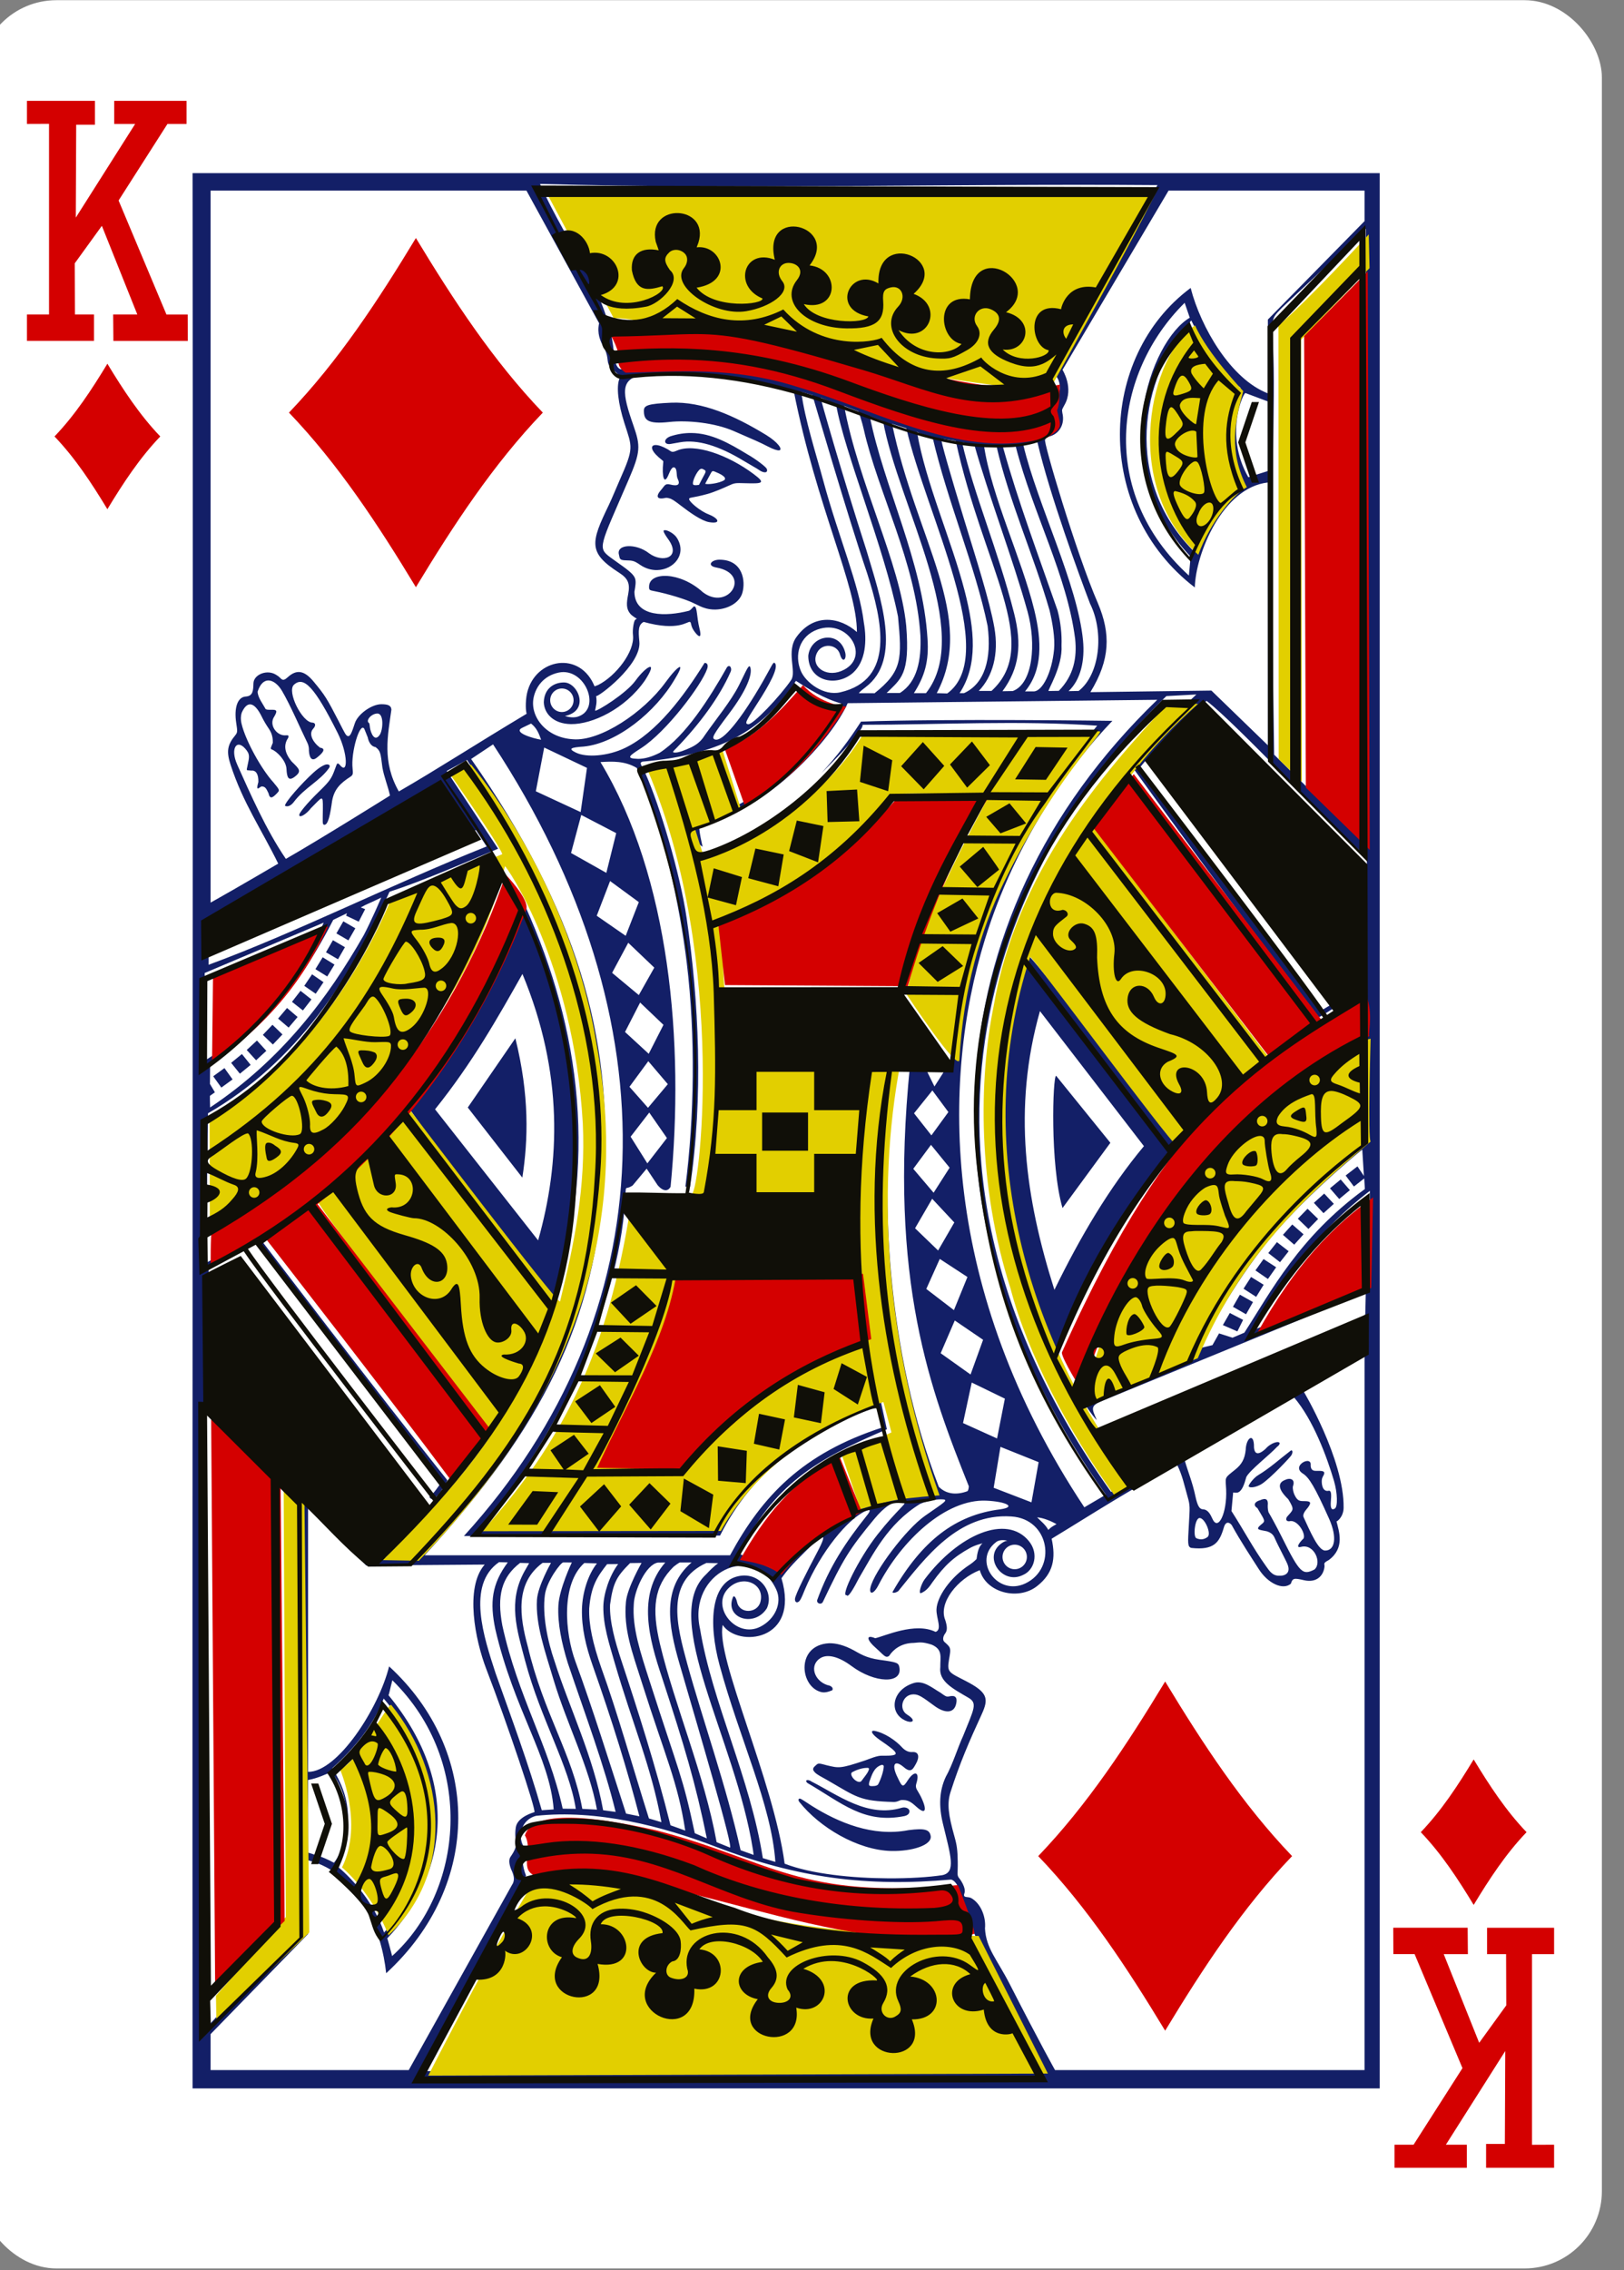 <?xml version="1.0" encoding="UTF-8" standalone="no"?>
<svg
   xmlns:dc="http://purl.org/dc/elements/1.1/"
   xmlns:cc="http://creativecommons.org/ns#"
   xmlns:rdf="http://www.w3.org/1999/02/22-rdf-syntax-ns#"
   xmlns:svg="http://www.w3.org/2000/svg"
   xmlns="http://www.w3.org/2000/svg"
   xmlns:sodipodi="http://sodipodi.sourceforge.net/DTD/sodipodi-0.dtd"
   xmlns:inkscape="http://www.inkscape.org/namespaces/inkscape"
   inkscape:version="1.0 (4035a4f, 2020-05-01)"
   id="svg10120"
   version="1.1"
   viewBox="0 0 63 88"
   height="88mm"
   width="63mm">
  <rect x="0" y="0" width="63" height="88" fill="#808080" stroke="none"/>
  <defs
     id="defs10114" />
  <sodipodi:namedview
     inkscape:window-maximized="0"
     inkscape:window-y="23"
     inkscape:window-x="0"
     inkscape:window-height="1174"
     inkscape:window-width="1252"
     showgrid="false"
     inkscape:document-rotation="0"
     inkscape:current-layer="layer1"
     inkscape:document-units="mm"
     inkscape:cy="-507.98652"
     inkscape:cx="-1120.9449"
     inkscape:zoom="0.35"
     inkscape:pageshadow="2"
     inkscape:pageopacity="0.0"
     borderopacity="1.0"
     bordercolor="#666666"
     pagecolor="#ffffff"
     id="base" />
  <g
     transform="translate(-402.417,-282.571)"
     id="layer1"
     inkscape:groupmode="layer"
     inkscape:label="Layer 1">
    <g
       id="g7120"
       transform="matrix(0.282,0,0,0.282,-623.105,291.164)"
       style="stroke-width:0.996">
      <rect
         y="-30.445"
         x="3633.736"
         height="311.811"
         width="223.228"
         id="rect7234-2"
         style="display:inline;fill:#ffffff;fill-opacity:1;stroke:none;stroke-width:0.997;stroke-miterlimit:4;stroke-dasharray:none;stroke-opacity:1"
         rx="10.63"
         ry="10.63" />
      <path
         sodipodi:nodetypes="ccccccccccccccccccccccccccccccccsccccccccccccccccccccccccccccsccccccccccccccccccccccccccccccccccccccccccccccccccccccccccccccccsccsccsccccccccccccccccccccccccccccccccccscccccccscccccccccccccccssccsccccccscccsccccccccsccccscccccccccscccccccccccscccscccccccccccccccccccccccccccccccccccccccccscccccsscccccccscccccccscccssccccccccccccccccccccccccccccccccccccccccccccccccccccccccccccccccccccccccccccccccccccsccccccccccccccccssssscccccccccccccccccccccccccccsscscccccccccccccccccccccccccccccccccccccsccccccccccccccccccccccccccccccccccccccccccccccccccccccccccccccccccccccccccccccccccccccccccccccccccccccccccccccccccccccccccccccccccccccccccccccccccccccccccccccccccccccccccccccccccccccccccccccccccccccccccccccccccccccccccccccccccccccccccccczccsccccccccccccccccccccccccccccccccccccccccccccccccccccccccccccccccccccccccccccccccccccccccccsccccsccccccccccccccsscccccccczcscccccccccccccccccccccccccccccccscccccccccccccccccccsccsscscccsccccccccccccssccccscccccccccccccccccccccccccccccccccccccccccccccccccccccccccccccccccccccccccccccccccccccccccccccccccccccccccccccccccccccccccccccccccccccccccccccccccccccccccsccccccccccccccccc"
         inkscape:connector-curvature="0"
         id="path6351-0"
         transform="matrix(-0.942,0,0,-0.941,5696.347,1055.076)"
         d="m 1985.084,848.52 v 279.801 h 173.359 c -0.09,-84.394 0.061,-187.883 0,-279.801 z m 48.908,2.342 c 30.584,0.021 59.537,0.039 91.055,0.186 -2.814,6.719 -10.488,18.835 -15.297,28.561 1.163,2.993 -0.272,3.501 0.33,4.211 0.974,1.663 0.27,3.996 -1.789,4.521 -8.911,0.953 -18.427,-1.505 -26.285,-4.523 -12.017,-4.616 -22.149,-5.865 -34.33,-4.787 0,0 -1.001,-0.11 -1.453,-2.475 -4.015,-12.371 -8.415,-17.549 -12.23,-25.693 z m -46.695,0.338 h 45.197 c 0,0 2.13,3.785 6.586,12.502 1.887,3.69 3.481,5.257 3.644,8.18 -0.171,1.716 0.619,3.665 2.016,4.449 0.469,0.263 1.255,-0.055 0.992,0.68 -0.289,0.808 0.596,2.052 0.838,2.316 0.276,0.468 0.104,0.582 0.133,2.322 0.029,1.682 0.117,2.385 0.475,3.654 0.905,3.209 1.106,4.812 0.588,6.477 -1.345,4.221 -2.747,7.458 -4.561,11.393 -1.055,2.303 -0.893,3.203 2.342,4.875 2.422,1.252 2.745,1.239 2.439,3.068 -0.143,0.857 -0.277,1.398 -0.098,1.812 0.109,0.253 0.513,0.606 0.748,0.809 0.316,0.272 0.22,0.834 -0.103,1.252 -0.317,0.41 -0.32,0.994 0,1.971 1.024,2.508 -1.828,6.023 -5.049,7.271 -0.927,-3.317 -5.628,-4.476 -8.357,-2.337 -2.382,1.866 -2.769,4.034 -2.137,6.929 -5.798,3.516 -12.116,7.648 -18.346,10.767 -0.754,-1.547 -1.006,-2.868 -1.482,-4.535 -0.412,-1.429 -0.359,-1.537 -0.205,-4.318 0.139,-2.514 0.214,-3.099 -0.373,-3.26 -3.342,-0.37 -4.104,0.821 -4.744,2.992 -0.277,0.959 -0.811,0.764 -1.141,0.359 -1.272,-2.33 -2.881,-4.752 -3.938,-6.408 -1.32,-2.115 -3.545,-3.167 -4.709,-2.168 -0.245,0.822 -0.446,0.848 -1.922,0.51 -1.789,-0.41 -2.809,0.6 -2.981,1.926 -0.069,0.529 0.314,0.507 -0.644,1.029 -2.377,1.772 -1.471,4.19 -1.115,5.646 -0.031,-0.077 -1.015,0.603 -1.037,1.967 -0.114,7.081 5.981,17.279 5.844,17.016 l -8.902,5.369 z m 139.576,0 h 28.938 v 5.254 l -14.236,14.631 v 10.764 c -7.635,-1.925 -10.786,-10.536 -11.404,-16.5 -14.14,12.993 -13.79,32.555 -0.43,44.826 1.539,-6.208 7.565,-15.459 11.834,-15.408 v 38.715 l -8.49,-8.566 -17.3,0.132 c 2.952,-3.391 1.367,-11.093 -0.24,-15.27 -3.023,-7.857 -7.345,-20.713 -7.017,-20.902 0,0 2.49,-0.645 2.715,-2.234 0.334,-2.357 -0.682,-2.181 0.781,-4.309 0.329,-0.479 0.118,-1.381 -0.234,-2.1 -0.232,-0.527 -0.453,-1.319 -0.02,-1.936 z m 29.904,5.785 -0.031,89.299 c -1.05,7.25 -0.59,14.664 -0.65,21.979 l -7.117,3.777 -26.688,-35.223 c 0,0 1.071,-1.592 1.568,-1.875 -0.569,-1.282 -2.46,1.914 -2.621,2.43 9.681,12.077 27.68,35.725 27.68,35.725 l 7.496,-3.939 c 0.031,7.254 -0.163,14.62 -0.223,21.811 -13.094,7.573 -20.897,19.821 -26.508,32.365 -5.193,1.703 -10.644,4.12 -15.859,6.291 l 7.51,11.352 -2.975,1.615 c -33.406,-50.883 -19.079,-86.674 7.592,-116.461 l 4.914,-0.084 11.453,10.715 -0.211,-65.1 c 4.768,-5.003 10.062,-9.519 14.67,-14.676 z m -27.477,10.875 c 0.215,0.761 0.671,2.627 0.721,2.574 -7.853,8.227 -11.551,21.715 -0.184,35.539 -0.059,-0.053 -0.254,0.998 -0.568,2.178 -12.223,-12.02 -10.411,-30.859 0.031,-40.291 z m 1.182,3.439 c 2.04,6.061 7.039,9.844 7.039,9.844 -1.884,4.209 -3.007,8.606 0.518,14.158 -3.279,2.983 -5.996,6.26 -7.506,10.172 -11.018,-12.876 -7.481,-26.306 -0.051,-34.174 z m -73.617,7.914 c 5.204,0.029 11.182,0.614 15.115,2.137 1.61,12.162 10.139,30.207 9.045,34.873 -2.183,-3.314 -11.337,-2.437 -8.58,6.826 0,0 -0.749,1.131 -2.238,2.652 -3.842,3.924 -4.789,4.573 -2.965,1.117 1.403,-2.657 3.19,-6.125 3.231,-6.797 0.032,-0.535 -0.382,-0.658 -0.705,-0.23 -0.24,0.317 -0.525,1.088 -0.773,1.674 -2.289,5.397 -6.203,10.262 -8.9,11.434 -0.695,0.302 -0.66,-0.02 -0.18,-0.613 3.174,-3.976 5.599,-7.653 7.322,-12.453 0.077,-0.495 -0.621,-0.702 -0.844,-0.232 -2.977,6.283 -3.867,7.709 -7.525,12.135 -1.438,1.74 -2.777,2.619 -3.846,2.523 -0.925,-0.082 -0.65,-0.236 0.205,-1.154 0.653,-0.701 1.618,-1.676 3.18,-3.654 2.754,-3.49 5.524,-9.168 4.504,-8.871 -0.176,-0.473 -1.045,1.036 -1.779,2.477 -2.013,3.403 -4.149,7.899 -8.93,10.855 -0.998,0.416 -2.091,0.655 -3.055,0.666 -1.318,0.003 -0.549,-0.39 2.326,-2.398 2.807,-1.961 7.433,-8.16 7.971,-10.461 0.244,-1.045 -0.413,-1.126 -1.154,0.309 -3.408,6.596 -9.855,12.623 -15.758,12.355 -2.892,-0.131 -4.454,-0.917 -2.061,-1.262 6.561,-0.811 11.466,-4.578 15.758,-12.088 0,-0.168 -0.389,-0.16 -0.838,0.129 -3.929,4.837 -8.732,11.431 -16.508,10.912 -5.609,-0.34 -6.739,-7.573 -2.045,-9.787 4.075,-1.922 7.743,3.316 4.312,6.006 -0.649,0.557 -1.7,0.233 -1.7,0.233 0,0 0.367,0.033 1.04,-0.512 2.491,-2.021 -0.338,-5.982 -3.318,-4.485 -1.669,0.704 -2.345,3.111 -0.873,4.928 3.273,4.041 10.323,0.968 15.236,-5.561 0.515,-0.687 0.96,-2.178 0.525,-2.018 -0.762,0.316 -1.223,0.918 -1.672,1.596 -1.754,2.449 -3.1,3.678 -5.475,4.994 -0.875,0.485 -1.841,0.68 -1.841,0.68 0.57,-0.417 0.771,-1.383 0.886,-2.297 0,0 0.487,-0.488 0.924,-0.771 3.046,-1.975 4.85,-4.812 4.924,-6.568 0.054,-1.282 -0.878,-2.957 0.133,-3.301 3.005,1.485 7.501,-0.647 8.815,-0.923 1.361,0.574 1.338,-0.189 -0.182,-1.51 -1.004,-0.872 -1.333,-1.499 -1.862,-1.055 -0.526,0.819 -1.669,1.863 -3.569,1.879 -0.895,0.067 -1.222,0.195 -2.637,-0.255 -1.658,-0.716 -1.232,-1.821 -1.257,-3.268 0.257,-2.075 -1.753,-3.117 -4.098,-4.481 -1.371,-0.797 -0.828,-1.618 0.758,-5.566 0.825,-1.786 1.528,-4.188 2.545,-6.002 0.951,-2.038 1.033,-4.268 0.42,-6.811 -1.137,-4.719 -1.955,-7.118 0.072,-7.543 1.957,-0.298 4.799,-0.481 7.922,-0.463 z m 80.932,2.273 c 1.871,1.015 2.704,1.108 3.777,1.484 v 10.609 c -1.437,0.255 -2.599,0.857 -3.394,1.166 v 0 c -3.63,-4.497 -2.174,-11.071 -0.379,-13.26 z m -64.461,0.125 1.83,0.551 c 1.839,11.743 7.382,22.683 9.168,33.479 1.875,8.255 -7.873,12.852 -11.141,5.734 -0.864,-1.882 0.137,-4.283 2.336,-5.404 3.566,-1.819 7.406,3.02 4.592,5.684 -2.133,2.019 -5.288,0.523 -4.602,-2.061 0.443,-1.682 2.976,-1.79 3.395,-0.092 0.115,0.565 0.396,1.129 0.598,0.818 1.312,-3.101 -3.097,-4.554 -4.928,-1.668 -1.086,2.313 0.981,5.293 4.023,4.727 4.172,-0.776 4.557,-6.802 2.874,-13.033 -2.901,-10.741 -7.566,-20.364 -8.146,-28.734 z m 3.17,1.02 1.906,0.689 c 2.066,9.347 5.525,19.001 7.791,27.24 1.527,5.591 3.236,11.998 -2.795,14.723 l -1.734,-0.035 c 0,0 0.518,-0.281 1.754,-1.607 6.838,-6.291 -4.255,-24.053 -6.814,-40.227 -0.028,-0.173 -0.107,-0.783 -0.107,-0.783 z m -20.062,0.576 c -3.067,-0.074 -6.023,0.859 -5.789,2.197 0.163,0.931 0.843,1.153 3.223,0.85 5.242,-1.026 10.286,1.132 14.115,3.531 1.032,0.655 1.562,1.065 1.785,1.076 0.174,0.008 0.266,-0.223 0.051,-0.494 -2.921,-3.688 -8.461,-7.021 -13.385,-7.16 z m 23.517,0.494 1.953,0.793 c 1.774,9.848 6.154,20.06 8.264,28.918 1.241,5.201 0.888,8.488 -1.978,11.32 -0.718,0.559 -0.9,0.619 -0.9,0.619 h -1.729 c 4.367,-3.708 3.396,-9.181 1.779,-14.746 -2.983,-10.266 -7.89,-26.854 -7.388,-26.904 z m 3.381,1.344 1.758,0.758 c 1.81,8.504 2.26,8.698 6.627,22.316 1.313,4.096 2.526,7.7 2.285,11.115 -0.055,1.946 -1.741,5.798 -3.518,6.105 l -1.084,0.012 c 4.17,-4.768 2.32,-11.291 0.502,-16.732 -3.309,-10.119 -4.915,-15.458 -6.57,-23.574 z m 3.154,1.143 2.152,0.773 c 2.166,8.679 4.877,17.115 7.171,24.047 0.924,2.793 1.744,5.715 1.659,8.164 -0.437,3.271 -0.991,4.154 -2.926,6.092 l -1.676,0.025 c 0,0 2.088,-3.648 2.279,-5.68 0.374,-3.983 -0.89,-7.277 -2.314,-11.773 -3.481,-10.987 -5.253,-14.517 -6.346,-21.648 z m 3.477,1.225 1.826,0.547 c 2.406,7.618 4.571,15.403 6.953,21.988 1.247,3.569 1.853,6.349 1.768,8.715 -0.263,3.265 -1.19,4.628 -2.611,6.445 l -1.615,0.016 c 1.284,-1.728 2.122,-4.324 2.162,-6.178 0.039,-2.715 -0.82,-5.365 -1.64,-8.186 -2.661,-9.151 -5.369,-15.224 -6.842,-23.348 z m -35.473,0.891 c -0.453,0.099 -0.818,0.348 -0.731,0.818 0.054,0.293 0.556,0.547 1.1,0.402 4.981,-1.511 9.302,1.852 13.19,3.83 0.193,0.149 0.426,0.218 0.584,0.211 0.204,-0.01 0.287,-0.148 0.029,-0.416 -4.978,-2.885 -8.251,-6.023 -14.172,-4.846 z m 38.69,-0.029 1.947,0.391 c 2.416,7.45 4.885,15.388 7.399,22.23 1.53,4.167 2.133,11.295 -1.299,14.379 l -1.846,-0.053 c 1.334,-1.684 2.116,-4.307 2.188,-6.641 0.071,-2.76 -0.575,-5.473 -1.564,-8.283 -2.892,-8.216 -5.072,-15.28 -6.824,-22.023 z m 3.471,0.639 1.826,0.246 c 1.388,7.788 4.99,15.126 7.07,21.699 1.074,3.077 1.82,6.861 1.436,9.752 -0.271,2.04 -2.302,4.716 -2.678,4.756 -0.012,0.002 -0.023,-7.1e-4 -0.031,-0.004 l -1.232,-0.012 c 0.046,-0.027 1.84,-3.9 1.969,-6.25 0.146,-2.663 -0.494,-5.565 -1.371,-8.428 -2.65,-7.858 -5.324,-14.925 -6.988,-21.76 z m -45.004,0.156 c -0.312,0.117 -0.128,0.94 0.436,2.082 0.473,0.958 0.886,1.187 0.654,1.916 -0.529,1.662 0.226,1.991 1.213,0.52 0.74,-1.152 0.823,-1.125 1.523,0.355 0.928,1.849 0.491,2.703 -0.916,1.498 -1.067,-0.913 -1.339,-0.235 -1.754,0.488 -0.546,0.951 -0.462,1.805 0.512,1.73 0.56,-0.043 1.083,0.216 1.524,0.699 0.863,0.947 2.515,2.136 4.1,2.414 0.517,0.01 0.349,-0.491 -0.869,-1.348 -2.904,-1.989 -3.151,-2.347 -0.336,-2.301 0.713,0.042 1.83,-0.467 2.463,-0.68 3.674,-1.234 3.852,-1.136 5.609,-0.721 0.586,0.138 1.181,0.384 1.438,0.148 0.397,-0.364 0.841,-0.605 0.342,-1.148 -0.364,-0.396 -1.041,-0.698 -1.865,-1.174 -4.266,-2.461 -4.655,-3.05 -9.67,-3.182 -0.574,-0.015 -0.868,0.285 -1.205,0.289 -0.819,0.01 -1.248,-0.193 -2.076,-0.953 -0.568,-0.522 -0.934,-0.705 -1.121,-0.635 z m 55.791,0.09 c 1.937,6.835 4.524,13.741 6.75,20.033 1.691,5.193 4.278,12.891 -0.506,16.205 v 0 l -1.281,-0.031 c 2.333,-3.14 2.647,-5.842 1.82,-9.76 -2.742,-11.85 -7.951,-18.668 -8.523,-26.328 z m -8.062,0.088 2.143,0.113 c 1.451,8.052 5.643,13.897 7.961,23.723 1.166,4.272 1.923,9.207 -2.162,12.213 h -1.228 c 0,0 1.929,-3.397 2.051,-5.391 0.22,-3.585 -1.161,-7.454 -2.418,-11.666 -1.935,-6.484 -5.205,-12.693 -6.346,-18.992 z m 3.094,0.113 1.912,0.025 c 2.116,9.505 6.517,16.29 8.815,26.762 0.818,4.36 0.117,7.056 -2.592,9.143 l -1.324,-0.037 c 0,0 0.199,-0.361 0.705,-1.234 2.416,-4.405 1.092,-8.473 -0.12,-13.039 -2.264,-8.531 -6.414,-15.297 -7.396,-21.619 z m -42.887,4.004 c -0.322,0.847 -0.599,2.02 -1.723,2.4 -0.228,0.077 -0.384,-0.099 -0.363,-0.17 -0.011,-0.609 0.405,-1.854 0.746,-2.508 0.109,-0.291 0.297,-0.327 0.558,-0.381 0.816,-0.067 0.978,-0.033 0.781,0.658 z m 1.829,0.021 c 0.565,0.268 1.076,1.059 0.708,1.323 -0.492,0.275 -1.342,0.625 -2.152,0.639 -0.356,0.026 -0.369,-0.122 -0.227,-0.447 0.241,-0.52 0.686,-0.991 0.98,-1.43 0.203,-0.303 0.606,-0.124 0.691,-0.084 z m -7.855,8.686 c -0.453,0.033 -0.465,0.448 0.514,1.049 1.342,0.824 0.68,2.991 -0.945,2.967 -0.711,-0.011 -1.195,-0.323 -3.002,-1.664 -1.487,-1.104 -2.887,-1.191 -3.205,0.305 -0.19,0.892 0.106,1.288 1.053,1.055 0.419,-0.103 0.664,0.144 1.232,0.541 1.222,0.715 2.422,1.764 3.758,1.461 3.164,-0.877 3.822,-4.02 1.77,-5.316 -0.472,-0.298 -0.902,-0.416 -1.174,-0.396 z m 11.464,4.607 c -0.189,0.262 0.023,0.661 0.711,0.762 1.989,0.658 2.7,3.015 0.904,4.004 -0.981,0.518 -2.548,0.184 -4.438,-1.225 -3.376,-2.517 -7.513,-2.676 -6.973,-0.129 0.131,0.618 0.395,0.702 2.867,1.041 2.008,0.275 2.913,0.915 3.789,1.391 1.38,0.749 2.595,1.06 3.625,1.029 4.731,-0.272 4.277,-6.081 1.346,-7.064 -0.665,-0.25 -1.257,-0.033 -1.832,0.191 z m -65.257,16.742 c 1.005,-0.024 1.465,0.775 1.953,1.457 1.827,2.556 3.14,5.088 5.004,7.99 l -0.25,2.713 c 0,0 -0.488,-0.107 -0.762,0.025 -0.536,0.26 -0.854,1.107 -1.16,2.234 -0.49,0.98 -3.384,3.21 -4.49,4.408 -0.204,0.135 -0.375,0.359 -0.377,0.494 0.011,0.439 1.253,0.144 2.074,-0.805 1.206,-1.078 1.722,-0.708 1.684,0.67 0.119,1.701 1.149,0.849 1.201,-0.812 0.133,-1.313 0.586,-2.113 1.498,-2.848 1.722,-1.386 1.436,-1.036 1.355,-2.961 -0.14,-3.357 1.147,-6.117 1.988,-4.287 0.299,0.65 0.648,1.387 1.4,1.42 0.532,0.023 0.797,0.549 1.09,1.848 0.436,2.102 1.044,3.455 1.6,5.391 l -15.988,9.117 c -2.785,-3.252 -4.799,-8.673 -5.838,-12.205 -0.513,-1.759 -0.575,-3.768 -0.117,-4.047 0.452,-0.276 0.661,0.019 0.576,1.07 -0.071,0.876 -0.095,1.555 0.277,1.545 1.081,-0.281 1.122,1.368 1.012,1.756 -0.074,0.259 -0.207,0.441 -0.266,0.582 -0.267,0.639 0.429,0.552 1.15,0.561 0.638,-0.015 0.802,0.374 0.771,0.982 0.018,0.675 0.907,0.544 1.412,0.031 0.462,-0.468 0.364,-1.019 -0.262,-1.404 -0.898,-0.554 -1.747,-1.916 -3.84,-6.611 -1.215,-2.726 -0.854,-4.66 0.594,-4.639 1.004,0.03 2.174,2.8 3.119,4.84 0.244,0.527 -0.369,1.117 -0.584,1.4 -0.556,0.734 -0.471,0.966 0.353,0.979 0.772,0.011 1.099,-0.058 1.565,0.9 0.175,0.361 0.302,0.912 0.24,1.262 -0.398,1.057 0.42,1.312 1.213,0.906 0.999,-0.419 0.99,-1.317 -0.533,-2.785 -0.981,-1.621 -0.724,-1.508 0.205,-2.6 0.194,-0.385 0.078,-0.623 -0.332,-0.629 -1.179,0.362 -2.462,-1.776 -2.111,-2.508 0.361,-0.315 1.347,-1.454 0.393,-1.234 -1.94,0.531 -3.121,-2.331 -1.978,-3.301 1.705,-0.861 2.109,-0.592 4.734,4.689 0.815,1.64 1.797,3.404 1.918,3.584 0.121,0.18 0.173,0.664 0.168,1.055 -0.114,0.956 0.291,1.173 1.115,0.793 0.619,-0.149 1.179,-0.662 0.395,-1.148 -0.915,-1.59 -1.239,-1.845 -0.736,-2.248 1.145,-0.918 0.647,-0.882 -0.635,-1.139 -0.628,-0.19 -0.946,-0.516 -1.119,-0.906 -0.662,-1.498 -1.837,-3.611 -1.953,-4.041 -0.388,-1.099 0.313,-1.592 1.273,-1.545 z m 73.326,0.727 c 2.059,0.875 3.885,1.704 5.527,2.496 -5.093,10.07 -11.069,13.695 -21.576,18.164 l 0.977,4.498 c 11.191,-4.197 18.312,-9.222 23.928,-18.986 6.814,0.097 34.416,0.294 34.445,0.207 -11.259,12.892 -20.135,32.336 -21.105,47.496 -0.238,2.953 0.172,1.533 -1.125,2.414 l -2.039,2.447 -1.602,-2.41 c 0,0 -1.158,-1.486 -1.891,-0.248 -2.053,21.141 0.119,45.249 10.236,62.053 -1.795,0.119 -3.583,0.169 -5.303,-0.855 -3.957,-9.023 -6.289,-20.17 -7.301,-28.525 -1.281,-10.576 -1.101,-22.505 0.203,-32.635 l -0.674,-0.094 c -1.972,13.165 -1.304,27.166 0.506,39.404 0.929,6.384 3.92,16.371 5.977,20.98 0.568,1.274 1.01,1.602 0.471,1.791 -12.329,1.044 -17.995,5.186 -22.424,11.799 -1.824,-1.162 -4.056,-2.593 -6.637,-3.311 5.548,-10.062 14.472,-15.454 21.939,-17.561 -0.254,-1.288 -0.434,-2.571 -1.672,-3.361 0.043,0.195 0.589,2.481 0.469,2.951 -10.287,2.645 -19.341,12.791 -21.656,18.023 l -45.209,0.494 c 33.514,-32.371 34.849,-77.93 7.506,-116.117 l 3.144,-1.85 c 21.07,31.779 20.855,62.398 14.535,82.902 -4.481,14.538 -12.521,25.643 -18.631,31.99 0,0 24.512,0.339 36.711,-0.113 1.772,-2.73 3.42,-4.96 5.803,-7.537 0,0 -6.199,6.028 -6.039,7.074 -11.306,0.01 -22.965,0.664 -34.256,-0.129 13.213,-15.922 19.726,-32.359 20.855,-47.822 0.042,-2.011 0.164,-0.886 0.824,-1.625 l 2.086,-3.26 1.672,3.387 c 1.136,0.37 3.372,-0.226 4.32,0.119 4.648,-20.881 -0.049,-46.09 -6.166,-62.537 3.33,-1.058 6.995,-0.062 11.027,-2.109 0.254,-0.292 0.713,-0.698 1.232,-0.982 5.02,-1.836 10.91,-8.721 10.91,-8.623 z m -34.715,0.221 c 0.983,0 1.779,0.802 1.779,1.791 0,0.989 -0.797,1.793 -1.779,1.793 -0.983,0 -1.779,-0.804 -1.779,-1.793 0,-0.989 0.797,-1.791 1.779,-1.791 z m 41.566,2.033 h 44.605 c -17.137,18.566 -24.989,34.25 -26.225,55.467 -1.177,20.206 3.929,38.66 19.434,60.863 l -3.205,2.135 c -26.488,-40.336 -25.303,-83.175 4.258,-115.648 l -37.4,0.057 c -4.761,9.459 -12.69,15.224 -22.838,18.775 l -0.885,-2.971 c 11.662,-3.77 17.563,-10.019 22.256,-18.678 z m -68.098,2.492 c 0.514,0.226 0.221,2.953 -0.475,2.955 -0.762,0.002 -1.754,-2.309 -1.16,-2.77 0.535,-0.415 1.1,-0.42 1.635,-0.186 z m 21.617,1.211 c 0.459,0.819 1.076,1.267 1.641,1.838 -0.916,-0.067 -1.995,-0.528 -2.834,-0.982 0.568,-0.342 0.816,-0.437 1.193,-0.855 z m 2.465,4.035 5.521,2.127 -0.992,5.977 -5.572,-2.234 z m 13.533,2.27 c 7.435,19.242 9.056,42.947 6.15,61.574 l -1.938,-0.072 c 3.178,-31.564 -3.067,-47.535 -8.594,-61.424 0,0 0.013,-0.557 0.199,-0.721 1.487,-0.553 3.032,-0.51 4.182,0.643 z m -25.15,-0.746 c 36.725,51.556 13.315,95.643 -8.088,116.258 l -4.381,0.236 c 3.61,-3.29 6.508,-6.699 9.555,-10.332 -9.016,-12.484 -19.036,-26.018 -27.461,-36.83 0,0 -2.916,1.738 -2.904,1.955 0.011,0.114 0.234,0.69 0.287,0.562 0.125,-0.3 2.361,-1.56 2.361,-1.56 l 26.664,35.234 c 0,0 -1.446,1.743 -1.893,2.291 -2.072,0.686 -7.837,7.875 -8.119,7.726 -4.517,-3.484 -18.138,-18.254 -23.385,-22.781 l -0.066,-40.994 c 0.543,-1.64 15.065,-7.961 25.322,-31.543 5.158,-2.91 10.873,-4.475 16.188,-7.006 0,0 -1.352,-2.142 -2.014,-2.729 0.812,1.766 0.955,2.102 -0.885,2.855 l -38.383,15.754 0.072,-3.182 c 3.848,-2.998 29.301,-21.537 37.129,-25.916 z m -22.031,1.175 c -1.32,0.881 -4.185,3.928 -4.325,4.2 -0.335,0.653 0.012,0.788 0.139,0.633 1.57,-1.195 3.017,-2.535 4.729,-3.562 0.642,-0.382 1.392,-1.367 1.397,-1.631 -0.257,-0.351 -1.36,-0.026 -1.939,0.36 z m 38.673,6.63 4.971,2.25 -1.273,5.92 -4.838,-2.352 z m 3.871,9.344 4.365,3.109 -2.061,4.783 -4.135,-2.82 z m -12.771,2.977 c -4.5,11.276 -8.195,18.821 -16.98,30.826 5.408,7.13 20.912,27.7 21.465,27.486 l 0.01,-0.01 c 6.685,-20.923 4.678,-40.907 -4.494,-58.303 z m -20.881,0.916 c 0.051,0.011 -3.358,7.36 -9.19,14.842 -5.192,6.662 -14.334,14.173 -14.361,14.111 l -0.24,-3.846 0.941,1.406 1.728,-1.334 -1.207,-1.611 -1.508,1.184 -0.094,-1.549 c 9.58,-6.971 13.713,-14.978 17.6,-20.984 l 1.728,-0.736 1.967,0.629 0.963,-1.715 z m -5.312,2.404 -0.838,1.684 1.941,1.004 1.014,-1.766 z m -2.285,0.189 c -4.449,7.633 -9.697,14.718 -17.062,20.342 l -0.082,-13.674 z m 1.018,2.312 -1.014,1.787 1.912,1.076 1.014,-1.766 z m 42.66,0.607 4.035,3.094 -1.969,4.387 -4.039,-2.641 z m 58.828,0.34 c -6.943,20.941 -4.365,40.566 3.789,58.715 4.84,-10.338 9.602,-21.001 17.312,-29.057 z m -102.967,1.596 -1.094,1.771 1.84,1.137 1.1,-1.713 z m 29.465,1.029 c 4.231,13.349 6.14,26.467 2.111,40.719 l -15.184,-19.729 c 5.079,-6.087 9.299,-13.26 13.072,-20.99 z m -31.182,1.582 -1.203,1.713 1.842,1.199 1.185,-1.656 z m -1.766,2.455 -1.262,1.602 1.713,1.328 1.262,-1.596 z m 49.932,1.709 3.365,3.248 -2.5,4.309 -3.232,-3.463 z m -52.006,0.85 -1.361,1.514 1.647,1.436 1.361,-1.514 z m 110.416,0.629 15.051,19.145 c -5.514,6.892 -9.175,13.42 -12.76,19.775 -6.027,-14.506 -5.496,-27.585 -2.291,-38.92 z m -112.492,1.668 -1.416,1.457 1.549,1.498 1.416,-1.457 z m -2.199,2.305 -1.508,1.365 1.406,1.498 1.508,-1.354 z m 38.111,0.748 -6.988,9.533 7.924,9.793 c 0.493,0 0.921,-12.986 -0.935,-19.326 z m -40.406,1.322 -1.56,1.293 1.346,1.559 1.565,-1.291 z m 59.233,0.916 2.969,3.496 -2.586,3.5 -2.721,-3.336 z m 60.059,2.209 c -0.857,5.543 -1.05,11.977 1.018,20.356 l 6.949,-10.115 z m -18.258,2.08 2.445,3.896 -2.721,3.527 -2.582,-3.723 z m -41.48,4.092 2.537,3.225 -2.68,3.34 -2.336,-3.16 z m 41.385,4.027 2.709,3.068 -2.75,3.742 -2.853,-3.357 z m 63.949,0.047 c 0.028,1.024 0.03,1.209 0.029,1.698 l -0.729,0.518 0.723,1.221 c -0.01,0.623 -0.015,1.103 -0.023,2.6 -5.62,4.529 -11.39,8.545 -17.98,21.369 l -2.003,0.971 0.119,-0.356 -1.839,-0.876 -0.94,1.83 0.641,0.248 c -1.011,0.581 -1.02,0.466 -2.994,1.444 0,0 1.486,-3.475 2.572,-5.518 5.194,-9.088 11.922,-18.136 22.424,-25.148 z m -1.641,2.908 -1.641,1.193 1.186,1.652 1.643,-1.193 z m -2.709,2.027 -1.57,1.287 1.274,1.586 1.574,-1.287 z m -2.367,1.961 -1.494,1.381 1.371,1.504 1.492,-1.381 z m 7.219,0.119 0.291,12.629 -17.383,7.361 c 3.823,-8.606 9.56,-15.228 17.092,-19.99 z m -64.555,0.828 3.461,3.188 -2.203,4.299 -3.41,-3.258 z m 54.887,1.355 -1.4,1.473 1.461,1.41 1.402,-1.473 z m -2.301,2.471 -1.309,1.549 1.539,1.318 1.309,-1.549 z m -2.086,2.508 -1.248,1.611 1.596,1.256 1.248,-1.611 z m -49.053,2.244 3.9,3.248 -2.356,4.396 -3.805,-3.635 z m 47.185,0.195 -1.139,1.69 1.672,1.146 1.139,-1.684 z m -1.682,2.523 -1.062,1.734 1.723,1.07 1.062,-1.734 z m 17.322,1.709 v 3.047 c 0,0 -28.703,10.718 -39.029,16.633 0,0 -0.251,-0.373 -1.577,-2.393 13.657,-5.445 27.947,-12.636 40.605,-17.287 z m -18.896,0.803 -1.012,1.766 1.752,1.02 1.014,-1.766 z m -1.52,2.76 -1.012,1.766 1.754,1.02 1.012,-1.766 z m -40.492,0.668 4.229,2.93 -1.949,5.072 -4.197,-3.08 z m 60.617,4.85 v 104.019 h -46.123 l -10.609,-19.377 c 0.313,-1.508 -0.156,-2.572 -0.674,-3.516 -0.281,-0.461 -0.489,-1.092 -0.553,-1.674 -0.105,-0.958 -0.105,-0.96 -1.498,-2.225 -0.293,-0.266 -0.349,-0.429 -0.24,-0.705 0.461,-1.173 0.191,-3.572 -0.721,-6.436 -1.152,-3.617 -1.449,-3.569 0.695,-8.406 0.447,-1.01 0.989,-2.36 1.57,-3.6 2.648,-5.476 3.056,-6.96 -1.488,-9.879 -1.279,-0.822 -1.655,-1.535 -1.336,-3.172 0.251,-1.288 0.304,-2.11 -0.311,-2.836 -0.293,-0.346 -0.971,-0.731 -0.971,-0.731 0,0 0.167,-0.028 0.303,-0.215 0.136,-0.187 0.373,-1.284 0.274,-2.185 -0.267,-2.427 2.53,-5.974 5.057,-7.254 0.183,-0.092 0.555,-0.211 0.555,-0.211 0,0 0.193,0.459 0.386,0.799 2.632,4.64 9.182,2.76 9.617,-2.775 0.115,-1.464 -0.085,-2.033 -0.085,-2.033 7.985,-4.793 12.974,-8.062 18.662,-11.35 2.48,4.346 1.605,8.2 1.087,11.963 0.05,0.654 0.604,0.771 1.441,0.781 1.417,0.017 3.457,-1.43 3.9,-2.779 0.377,-1.147 0.619,-1.89 0.961,-1.885 0.344,0.01 0.511,0.468 1.365,2.121 1.776,3.44 2.052,3.877 3.713,5.875 1.325,1.594 2.454,1.804 3.752,0.617 0.903,-0.825 0.874,-0.108 1.643,0.309 1.326,0.909 3.32,0.096 3.369,-1.184 0.041,-1.073 0.049,-1.88 1.129,-1.951 1.202,-0.079 1.725,-1.642 1.387,-3.871 -0.178,-1.173 -0.214,-1.361 0.142,-1.791 1.163,-1.403 1.315,-2.372 0.676,-4.33 -1.823,-5.582 -4.466,-9.34 -6.949,-14.416 0,0 6.129,-3.604 9.873,-5.699 z m -57.791,4.346 5.154,2.904 -1.488,5.555 -5.107,-2.656 z m 53.898,15.805 c 1.099,2.402 0.025,3.991 -1.395,2.055 -0.551,-0.753 -0.27,-1.233 0,-2.688 0.05,-0.263 -0.194,-0.162 -0.65,-0.236 -0.718,0.078 -1.063,-0.569 -1.037,-1.664 0.453,-1.569 -0.174,-0.721 -0.471,-0.643 -0.568,-0.01 -0.693,-0.352 -1.012,-1.004 -0.199,-0.919 -0.601,-0.653 -1.188,-0.047 -0.484,0.501 -0.484,0.49 0.492,1.664 1.687,1.841 4.025,5.995 4.631,8.525 0.167,0.698 0.107,1.254 -0.02,1.625 -0.762,1.728 -1.823,1.736 -2.98,-0.678 -0.197,-0.411 -0.585,-1.073 -0.859,-1.473 -0.445,-0.648 -0.72,-1.204 -0.705,-2.234 0.342,-0.863 0.397,-0.882 0.102,-1 -0.734,-0.292 -2.037,-1.626 -2.096,-2.82 -0.06,-1.213 -0.265,-1.859 -1.213,-1.139 -1.081,0.821 -0.62,1.153 0.445,2.205 1.117,1.338 1.184,2.497 0.521,3.463 -0.108,0.324 -0.063,0.417 0.348,0.377 1.297,-0.126 2.558,1.527 1.656,2.785 -0.415,0.737 -0.365,0.927 0.221,0.947 0.305,0.011 0.81,-0.049 1.059,0.092 0.383,0.724 1.184,1.736 1.176,2.564 -0.377,1.161 -0.962,1.631 -1.58,1.627 h -0.01 c -0.701,-0.012 -1.445,-0.631 -1.976,-1.535 -1.232,-2.095 -2.732,-5.616 -3.688,-7.557 -0.241,-0.489 -0.25,-0.926 -0.234,-1.158 -0.075,-1.138 -0.454,-1.567 -1.125,-1.055 -0.66,0.504 -1.576,1.347 -0.502,1.482 1.079,0.819 1.682,2.022 1.014,2.754 -0.492,0.539 -0.3,0.888 0.096,0.91 1.513,0.022 3.768,4.553 2.705,5.529 -1.434,1.317 -3.021,-0.313 -6.396,-7.057 -1.488,-2.978 -1.556,-6.238 -0.281,-4.623 0.433,0.407 0.345,0.195 0.854,-1.088 0.382,-0.964 0.696,-1.42 2.152,-2.83 1.774,-1.717 2.849,-3.075 2.889,-3.373 0.076,-0.569 -0.958,-0.037 -1.713,0.953 -1.686,1.658 -1.748,2.1 -1.732,-0.098 0.014,-1.988 0.115,-2.351 -0.24,-2.338 -0.554,0.021 -0.851,1.593 -1.109,3.49 -0.309,1.709 -1.19,2.571 -2.658,3.522 -0.403,0.261 -0.41,0.442 -0.332,1.195 0.271,2.414 -1.092,6.914 -1.713,5.801 -0.087,-0.251 -0.358,-0.836 -0.502,-1.246 -0.116,-0.635 -0.513,-1.352 -1.119,-1.4 -0.754,-0.568 -0.752,-0.875 -1.014,-2.955 -0.238,-1.424 -0.814,-2.731 -1.113,-4.139 0,0 9.985,-6.254 15.204,-9.25 2.936,4.313 5.195,9.531 7.101,13.76 z m -164.959,-11.934 13.539,13.4 c 0,0 0.265,17.289 0.252,24.357 -0.014,7.068 -0.116,14.135 -0.088,15.449 0.029,1.314 -0.071,6.907 -0.113,12.649 -0.089,12.029 1.004,10.544 -1.217,12.851 l -12.225,11.51 z m 114.814,5.01 6.543,3.037 -1.221,6.389 -6.248,-2.971 z m 41.902,1.455 c -1.612,2.144 -3.821,3.056 -5.178,5.006 -0.211,0.36 0.011,0.508 0.332,0.504 0.282,0 0.999,-0.323 1.969,-1.209 1.79,-1.635 4.149,-4.323 4.156,-4.834 -0.451,-0.255 -0.973,0.126 -1.279,0.533 z m -50.262,6.318 c 1.877,0.054 1.213,0.474 -0.496,1.58 -3.659,2.367 -8.794,9.171 -9.623,11.578 -0.196,0.569 0.024,0.895 0.385,0.856 3.01,-4.849 6.986,-10.186 11.609,-12.418 2.492,-1.203 5.635,-1.44 7.18,-0.68 1.132,0.557 0.849,0.75 -1.16,0.881 -4.834,0.48 -10.5,5.05 -13.305,9.885 -1.642,2.677 -0.489,2.063 1.387,-0.519 3.201,-4.407 9.555,-8.633 13.496,-8.299 3.986,0.237 6.28,3.346 5.768,6.012 -0.31,1.613 -1.447,3.257 -3.676,3.728 -3.817,0.807 -6.316,-5.281 -2.822,-6.43 0.894,-0.294 1.903,0.09 1.903,0.09 -3.667,0.763 -1.918,4.806 0.056,4.892 1.356,0.059 2.97,-0.73 3.037,-2.877 -0.04,-1.6 -1.348,-3.166 -3.973,-3.203 -3.112,-0.044 -7.886,2.211 -10.783,6.363 -2.056,3.173 -0.164,2.102 1.369,-0.016 1.352,-1.868 5.567,-4.482 5.9,-4.387 -0.106,0.638 -0.316,1.13 -0.148,2.152 -0.067,-0.372 -6.707,4.558 -6.317,7.974 0.162,1.609 0.156,2.428 -0.631,2.842 -5.121,-1.425 -6.402,0.134 -6.763,0 -0.222,-0.081 -0.065,-0.536 -0.565,-1.274 -0.5,-0.738 -1.266,-1.489 -0.826,0.302 0.441,1.799 0.303,3.098 0.743,3.249 0.146,0.05 0.462,-0.536 0.806,-0.649 3.253,-0.837 7.93,-1.006 7.954,2.776 -0.133,0.793 -0.285,1.516 -0.057,2.035 0.371,0.845 1.853,1.717 3.527,2.959 1.977,1.466 1.612,1.554 -2.602,11.332 -1.769,4.106 -1.778,4.947 -0.717,7.979 1.676,4.79 1.94,6.71 -1.201,7.379 -1.778,0.205 -3.612,0.306 -5.471,0.303 -5.577,-0.01 -11.392,-0.925 -16.723,-2.543 -3.363,-17.117 -9.269,-28.624 -9.244,-35.326 2.432,2.171 6.225,2.815 8.783,-0.67 1.619,-2.131 -0.011,-5.095 0.818,-6.338 1.57,-2.317 5.612,-6.603 6.289,-6.461 0.492,0.103 0.412,0.32 -1.32,2.996 -1.804,2.788 -3.187,5.314 -2.592,5.932 0.253,0.262 0.388,-0.292 1.734,-2.647 3.16,-5.527 5.938,-8.944 7.039,-8.5 0.515,0.208 0.25,0.666 -2.09,3.779 -2.643,3.516 -3.378,5.715 -3.115,6.688 0.202,0.748 0.612,-0.461 1.709,-2.621 1.169,-2.286 3.282,-4.833 4.99,-7.279 0.542,-0.885 1.237,-1.397 2.127,-1.801 0.66,-0.288 1.71,-0.758 2.32,-0.68 0.313,0.041 0.097,0.226 -0.332,0.648 -3.371,3.496 -6.269,7.393 -7.914,11.135 -0.254,0.491 0.109,1.189 0.525,0.674 2.522,-4.469 6.035,-10.044 9.848,-12.504 1.114,-0.558 2.096,-0.872 3.161,-0.881 z m -92,1.982 8.246,7.994 17.674,-0.231 c -2.914,4.761 -2.979,8.541 -1.094,13.004 3.178,7.291 8.081,23.933 7.705,23.877 0,0 -0.14,0.359 -0.541,0.449 -1.465,0.329 -2.397,1.753 -1.978,3.465 0.08,0.551 0.076,0.421 -0.297,1.137 -1.438,2.471 0.275,5.154 0.275,5.154 l -15.49,26.188 h -28.617 v -4.463 l 14.117,-14.379 v -10.781 c 5.395,2.06 9.796,9.631 11.277,15.398 13.557,-10.071 14.193,-32.408 -0.607,-43.754 -0.121,4.928 -4.06,14.614 -10.67,15.332 z m 106.131,0.812 c 1.138,0.18 4.186,1.061 2.756,1.746 l -1.287,0.617 c -0.844,-0.645 -1.157,-1.504 -1.469,-2.363 z m 24.982,1.69 c 0.06,0.352 0.063,0.695 0.152,0.752 0.555,0.357 -0.373,1.398 -1.236,1.385 -0.971,0 -0.813,-2.439 -0.316,-3.135 0.78,-1.093 1.292,0.37 1.4,0.998 z m -28.014,2.357 c 0.943,0 1.707,0.771 1.707,1.721 0,0.95 -0.764,1.719 -1.707,1.719 -0.943,0 -1.707,-0.769 -1.707,-1.719 0,-0.95 0.764,-1.721 1.707,-1.721 z m -34.9,5.992 c 0.984,2.319 0.228,5.11 -2.428,6.064 -4.597,1.652 -7.965,-4.255 -3.457,-6.074 2.332,-0.941 4.549,0.755 3.498,2.728 -0.736,1.384 -2.809,1.234 -3.299,-0.195 -0.399,-1.521 -1.06,-0.804 -0.777,0.227 0.855,3.282 5.043,2.508 5.379,-0.516 0,-3.746 -4.074,-4.625 -6.504,-2.522 -1.883,1.681 -2.079,4.719 -1.609,7.355 0.646,5.476 3.725,12.579 5.91,20.686 1.091,4.048 2.672,8.873 3.236,13.035 l -1.631,-0.467 c -0.013,0 -5.093,-17.509 -8.002,-26.057 -2.211,-6.96 -4.144,-15.526 3.941,-17.377 2.416,-0.553 5.025,1.421 5.742,3.111 z m -10.711,-3.289 v 0.047 h 2.238 c 0,0 0.011,0.137 -0.971,0.875 -5.419,4.081 -2.185,13.073 -0.139,19.984 3.566,11.038 6.753,22.332 6.709,22.318 l -2.244,-0.871 c -1.229,-7.173 -7.025,-20.885 -9.07,-31.119 -0.57,-6.151 -0.661,-7.957 3.477,-11.234 z m -10.666,0.01 1.535,0.041 c -5.86,11.029 3.022,22.442 6.527,39.342 l -2.09,-0.643 c -2.839,-12.529 -13.75,-33.062 -5.973,-38.74 z m -2.443,0.041 h 0.644 c -2.705,4.112 -2.195,9.299 -0.752,14.904 1.941,7.538 5.712,15.831 6.969,23.27 -0.642,-0.36 -1.56,-0.532 -2.26,-0.736 -2.201,-9.474 -6.223,-18.791 -8.053,-27.615 -0.616,-4.831 0.437,-8.448 3.451,-9.822 z m 5.553,0 h 1.764 c -1.575,2.474 -2.224,4.646 -1.988,7.984 0.686,11.237 6.379,22.143 8.435,32.496 l -1.943,-0.721 c -2.237,-12.367 -13.329,-30.844 -6.268,-39.76 z m 3.814,0.025 h 1.928 c -2.061,2.064 -3.435,2.659 -2.859,9.832 0.912,9.213 6.949,20.724 9.066,32.109 l -2.107,-0.807 c 0,0 -0.556,-1.655 -0.756,-2.602 -2.05,-9.158 -7.627,-19.456 -8.279,-30.168 -0.147,-3.51 0.452,-6.783 3.008,-8.365 z m -19.547,0.232 h 1.268 c -2.59,3.107 -2.462,7.343 -1.354,11.896 1.832,7.526 6.263,16.601 7.367,24.141 l -1.842,-0.17 c -1.843,-8.082 -5.428,-15.938 -7.756,-24.021 -0.433,-1.825 -0.812,-4.055 -0.66,-5.695 0.318,-3.439 1.734,-6.15 2.977,-6.15 z m 4.561,0.029 c -2.49,3.35 -2.844,6.839 -1.707,11.352 2.335,9.262 5.869,17.346 7.613,25.031 l -1.785,-0.334 c -2.09,-7.453 -5.641,-16.692 -7.777,-24.387 -1.314,-4.732 -0.785,-10.561 2.148,-11.635 z m -9.658,0.012 c -1.779,1.675 -2.389,4.495 -2.105,7.418 0.8,8.262 6.607,19.721 8.711,28.521 l -2.055,0.422 c -1.803,-7.726 -6.131,-19.514 -7.686,-23.584 -2.069,-4.156 -1.448,-10.312 1.662,-12.748 z m 2.92,0.02 c 0.219,0 -2.084,3.583 -1.887,6.652 -0.059,1.637 0.119,3.393 0.582,5.127 2.894,8.331 5.744,15.88 7.957,23.82 l -1.861,0.088 c -2.547,-9.878 -7.474,-18.73 -8.672,-28.1 -0.271,-2.68 0.174,-5.298 2.387,-7.562 z m 8.338,0.01 h 1.861 c -2.036,2.094 -2.954,5.373 -2.279,9.248 0.689,3.955 2.719,10.232 4.402,15.752 1.952,6.4 3.523,11.812 3.344,11.857 l -2.107,-0.324 c -3.962,-18.335 -12.66,-29.73 -5.221,-36.533 z m 40.293,11.891 c -1.767,0.043 -3.477,0.99 -3.9,2.404 -0.517,1.726 -0.099,4.877 3.34,4.877 1.174,0 1.915,-0.881 0.445,-1.145 -5.25,-0.949 -1.73,-6.43 1.973,-3.606 3.337,3.033 7.8,3.011 7.854,0.859 0.011,-0.542 -0.018,-0.56 -0.808,-0.711 -1.86,-0.354 -4.636,-1.206 -5.699,-1.746 -0.625,-0.317 -1.284,-0.613 -1.463,-0.658 -0.556,-0.203 -1.151,-0.289 -1.74,-0.275 z m -69.119,4.965 c 13.356,12.198 10.885,29.692 0.619,39.842 l -0.746,-2.178 c 5.674,-3.275 12.615,-21.513 -0.127,-34.904 z m 77.66,0.799 c -2.442,0.049 -4.409,2.325 -2.879,4.721 0.385,0.603 1.338,1.131 1.754,1.107 0.06,0 0.11,-0.018 0.148,-0.041 0.133,-0.08 -0.169,-0.618 -0.609,-1.226 -2.031,-2.759 0.781,-3.576 2.772,-2.1 1.89,1.48 4.808,1.341 4.387,-0.211 -0.148,-0.547 -3e-4,-0.814 -1.059,-0.83 -0.938,-0.014 -1.18,-0.066 -2.025,-0.648 -0.808,-0.556 -1.674,-0.788 -2.488,-0.771 z m -78.227,2.898 c 10.055,10.228 7.817,25.056 0.215,33.57 -1.947,-4.046 -4.163,-7.629 -7.184,-9.822 1.627,-3.91 2.326,-8.223 -0.43,-14.039 1.933,-1.068 4.619,-3.902 7.399,-9.709 z m 70.055,4.045 c -1.116,-0.032 -0.644,0.7 0.654,1.201 1.272,0.49 2.849,1.852 2.844,2.228 0,0.289 -0.404,0.118 -2.695,0.752 -0.994,0.275 -2.392,0.891 -2.981,1.164 -0.973,0.451 -1.018,0.446 -2.541,0.4 -2.593,-0.078 -2.988,0.011 -1.17,1.369 3.674,2.745 8.576,4.533 11.176,3.394 0.788,-0.345 0.77,-0.134 1.34,0.195 0.745,0.43 1.352,0.625 1.754,0.623 0.767,0 0.78,-0.713 -0.445,-1.793 -0.75,-0.661 -0.691,-0.44 -0.648,-0.859 0.182,-1.79 -0.098,-3.429 -0.828,-1.586 -0.195,0.492 -0.482,1.048 -0.767,0.979 -0.54,-0.168 -0.267,-1.168 -0.527,-1.674 -0.441,-0.892 0.028,-1.11 1.1,-0.834 0.771,0.199 0.816,-0.221 1.295,-0.756 0.838,-0.937 0.7,-1.496 -0.59,-1.205 -0.213,0.048 -0.392,-0.013 -0.557,-0.051 -0.402,-0.093 -0.77,-0.35 -1.729,-1.086 -1.231,-0.946 -2.975,-2.208 -4.105,-2.4 -0.226,-0.039 -0.419,-0.058 -0.578,-0.062 z m 2.422,5.463 c 0.194,-0.012 0.406,0 0.478,0.088 0.239,0.35 -0.575,2.025 -1.041,2.26 -0.26,0.137 -0.511,-0.076 -0.689,-0.185 -0.148,-0.091 -0.061,-0.335 0.053,-0.539 0.3,-0.539 0.828,-1.576 0.828,-1.576 0,0 0.177,-0.035 0.371,-0.047 z m -1.275,0.211 -0.767,1.428 c -0.163,0.303 -0.235,0.414 -0.363,0.416 -0.077,0 -0.173,-0.038 -0.322,-0.098 -0.667,-0.265 -1.824,-0.81 -1.324,-1.23 0.818,-0.502 2.521,-0.672 2.777,-0.515 z m -79.311,0.953 c 3.616,6.314 0.634,12.586 0.395,12.283 l -3.252,-1.219 v -10.164 z m 70.555,0.713 c -0.238,0.018 -0.358,0.182 -0.232,0.512 0.101,0.264 1.545,1.391 2.822,2.111 2.732,1.663 5.271,3.091 8.186,3.119 0.971,0.01 1.988,-0.138 3.062,-0.482 1.101,-0.419 0.965,-1.294 -0.057,-1.113 -0.346,0.061 -0.959,0.171 -1.365,0.242 -2.508,0.44 -5.599,-0.469 -9.346,-2.754 -0.905,-0.552 -1.889,-1.082 -2.133,-1.266 -0.344,-0.259 -0.699,-0.388 -0.938,-0.369 z m -2.035,3.209 c -0.595,0.067 0.139,1.176 1.92,2.262 4.619,2.816 9.29,4.897 13.871,4.696 3.387,-0.149 3.942,-0.401 3.953,-1.143 0.02,-1.396 -0.549,-2.017 -3.697,-1.674 -2.725,0.297 -6.673,-0.13 -9.393,-1.309 -3.103,-1.344 -3.84,-1.66 -4.955,-2.238 -0.875,-0.454 -1.429,-0.624 -1.699,-0.594 z m 4.4,11.271 c 5.75,0.941 12.591,0.914 18.565,0.573 1.128,-0.068 1.195,2.691 1.195,2.691 0.793,8.36 6.678,15.28 10.752,24.381 -29.919,-0.818 -60.023,0.066 -90.164,-0.17 0,0 10.95,-19.207 14.27,-25.252 0.727,-1.329 0.802,-2.269 0.41,-2.82 -0.606,-0.853 -0.556,-2.296 0.123,-3.131 0.737,-0.339 0.442,-0.944 0.121,-1.637 -0.536,-1.841 0.849,-3.116 2.297,-3.707 14.96,-2.548 28.555,6.524 42.432,9.072 z"
         style="fill:#131f67;fill-opacity:1;stroke-width:1.059" />
      <path
         sodipodi:nodetypes="ccccccccccccccccccccccccccsccccccccccccccccccccccccccccsssccscccccccccccccccccccccccccccccc"
         inkscape:connector-curvature="0"
         id="path6353-8"
         d="m 3695.517,254.858 c 0,0 11.204,-21.892 15.18,-27.64 21.2,-2.286 16.711,8.535 60.531,8.438 l 9.525,18.92 z m -19.598,-21.801 -0.303,-60.553 2.858,2.674 0.677,60 -12.772,12.298 -0.07,-3.603 z m 7.73,-6.816 c 3.042,-6.157 -0.354,-13.677 -0.353,-13.674 1.764,0.438 6.682,-8.946 7.119,-8.675 7.525,9.281 8.83,23.109 -0.365,31.68 -2.321,-5.957 -6.37,-9.331 -6.4,-9.331 z m 5.617,-42.246 c 5.718,-5.876 10.252,-10.453 14.784,-17.029 0.371,-0.535 -24.124,-31.824 -23.743,-32.372 3.779,-4.2 8.844,-7.286 12.785,-12.357 0,0 20.088,26.445 20.551,26.212 2.035,-8.276 3.526,-15.768 3.137,-24.418 -1.24,-22.132 -10.645,-35.681 -10.717,-35.414 -7.99,31.864 -42.042,52.421 -40.589,48.939 l -0.035,-14.21 c 0.372,0.711 16.104,-9.11 24.924,-30.124 0.508,-1.211 15.444,-6.112 15.338,-6.298 -0.638,-1.648 -7.233,-11.03 -7.233,-11.03 0,0 2.664,-1.248 2.96,-1.243 8.549,10.69 15,24.772 17.195,38.182 2.663,14.443 4.385,41.596 -24.415,71.25 z m 86.339,-37.366 c -4.507,-14.066 -4.384,-28.63 -2.311,-38.798 3.162,-18.425 14.741,-31.618 24.029,-41.678 l 4.081,0.137 c -6.935,6.164 -11.372,12.131 -13.987,17.411 l 24.035,31.593 13.7,-2.978 c 0,0 -0.413,14.133 0.012,14.133 -10.647,8.863 -18.299,16.884 -23.792,29.796 -3.367,1.252 -14.528,6.091 -14.528,6.091 -3.325,-4.433 15.402,-36.494 11.776,-35.125 -1.652,-1.371 -19.949,-26.192 -20.306,-26.141 -8.434,25.968 -0.206,53.239 14.632,72.286 -1.684,1.097 -3.209,1.952 -3.069,1.694 -6.356,-8.867 -11.925,-19.455 -14.271,-28.422 z m -43.908,-13.02 c 0.951,1.48 5.227,-31.692 -6.012,-58.245 1.069,-0.815 10.341,-2.599 10.341,-2.599 l 2.495,7.95 -6.325,2.693 1.168,3.727 c 4.91,-2.395 15.543,-5.931 22.083,-16.856 0,0 31.78,-0.274 32.457,-0.217 0.659,0.056 -6.482,6.937 -13.254,20.869 -3.094,6.364 -5.555,14.597 -6.067,24.257 -0.101,1.909 -7.271,-8.974 -7.271,-8.974 1.787,-9.196 6.567,-18.248 11.33,-27.301 0,0 -7.308,-0.418 -12.414,-0.268 -7.94,8.726 -12.918,13.324 -24.89,17.491 2.741,13.809 -5.01,15.163 25.131,19.538 -3.418,17.801 -1.905,39.13 5.377,59.418 -6.977,0.533 -7.275,0.907 -10.905,1.895 l -2.516,-7.398 6.807,-3.15 -1.101,-4.176 c -0.027,0.002 -15.021,4.563 -22.366,17.717 l -32.846,0.038 c 12.667,-13.822 17.834,-27.493 20.585,-45.568 2.687,0.485 8.191,-0.842 8.191,-0.842 z m 80.778,-119.333 c 4.13,-3.475 12.419,-12.525 12.419,-12.525 l 0.108,4.637 -9.407,9.838 0.095,60.741 -3.183,-3.067 z m -4.348,22.232 c -1.694,0.812 -5.071,4.804 -6.681,9.29 -10.898,-9.792 -6.41,-27.786 -0.444,-31.532 1.731,3.929 6.744,9.138 6.628,9.029 -1.152,4.114 -2.035,8.288 0.497,13.214 z m -96.493,-40.777 84.053,0.148 c -4.795,9.493 -9.193,17.167 -14.289,26.513 -2.651,3.217 -60.051,-10.387 -60.32,-9.032 z"
         style="fill:#e2cf00;fill-opacity:1;stroke-width:0.996" />
      <path
         sodipodi:nodetypes="ccccccccccccccccccccccccccccccccccccccccccccccccccccccccccccccccccccccccc"
         inkscape:connector-curvature="0"
         id="path6355-9"
         d="m 3666.2,242.767 -0.561,-79.756 9.554,9.333 0.567,61.248 z m 43.84,-15.455 c -1.972,-0.961 -0.068,-3.459 -1.229,-5.477 1.255,-4.065 11.686,-2.115 18.081,-0.692 15.925,4.146 19.522,9.518 41.475,7.523 0.18,0.307 2.417,6.1 2.268,6.71 -18.894,3.744 -43.004,-10.205 -60.594,-8.063 z m 34.053,-41.299 c -1.991,-1.45 -3.859,-1.719 -5.706,-2.034 3.24,-5.732 7.164,-10.955 13.718,-14.223 l 3.05,7.588 c -3.855,1.993 -7.639,4.365 -11.062,8.67 z m -39.804,-19.705 c 0,0 -2.828,4.649 -5.497,6.91 -7.935,-10.699 -25.678,-33.479 -25.678,-33.479 l -7.529,3.834 c 0,0 -0.03,-4.41 0.141,-4.719 20.335,-10.538 34.289,-30.455 40.433,-49.105 0,0 3.274,3.36 2.844,4.781 -5.498,14.711 -14.901,29.465 -28.727,40.529 z m 25.362,-21.704 25.672,0.037 1.137,8.975 c -9.831,3.313 -17.943,10.08 -25.529,17.907 l -12.177,-0.213 c 3.992,-8.796 9.539,-17.719 10.897,-26.705 z m 95.047,-37.811 c 0.831,2.53 -0.01,5.26 0.313,5.145 -30.751,15.294 -39.538,48.86 -39.538,48.86 0,0 -2.92,-4.648 -2.786,-5.367 15.916,-35.575 26.565,-36.635 28.611,-40.498 l -24.208,-31.505 5.476,-7.489 25.965,33.978 c 2.581,-1.195 4.052,-2.197 6.168,-3.124 z m -15.162,46.024 c 5.215,-9.431 10.594,-14.913 15.953,-18.684 l -0.26,12.446 z m -143.766,-37.015 0.134,-12.075 15.84,-6.855 c -4.38,9.6 -10.325,14.745 -15.973,18.93 z m 70.567,-10.856 -0.937,-8.493 c 9.616,-4.218 18.111,-9.859 24.969,-17.58 7.368,-0.356 12.4,0.146 12.36,0.046 0.013,-0.015 -6.596,9.87 -11.245,26.174 z m 79.667,-89.212 8.752,-8.893 0.276,79.522 -8.791,-8.568 z m -76.922,64.626 -2.777,-7.869 c 4.368,-1.646 7.675,-5.232 10.756,-8.783 2.262,2.573 6.03,3.084 5.984,2.901 -5.452,8.583 -10.051,11.425 -13.963,13.751 z M 3722.675,20.767 c 0,0 -1.092,-0.636 -0.972,-1.531 0.361,-1.16 -1.167,-3.787 -1.167,-3.787 18.639,-5.686 45.78,10.316 61.889,6.95 -0.135,1.131 0.051,2.48 -0.406,3.547 0.507,2.267 0.866,2.34 -1.335,3.724 -11.317,3.22 -23.244,-3.646 -34.298,-6.929 -9.018,-2.856 -16.343,-2.129 -23.71,-1.973 z"
         style="fill:#d40000;fill-opacity:1;stroke-width:0.996" />
      <path
         style="fill:#100f08;stroke-width:1.063"
         d="m 2002.783,840.848 3.631,6.877 -0.627,0.428 c 0.989,1.657 1.829,3.521 2.84,5.164 l 0.73,-0.084 c 1.193,2.298 1.676,3.148 3.236,5.871 l -0.705,-0.002 c 0.363,1.21 1.293,2.014 1.312,2.883 0.011,1.081 -0.268,2.178 0.393,2.91 0.782,0.867 0.875,1.105 0.715,1.613 -0.427,1.349 0.79,2.843 2.023,2.709 8.692,-1.168 17.526,-0.109 26.4,2.514 8.921,2.636 16.707,6.693 25.402,7.393 8.142,0.6 12.711,-1.069 11.34,-4.475 -0.769,-0.775 -0.243,-1.065 0.088,-1.531 1.336,-1.372 0.59,-2.372 -0.225,-3.891 0,0 10.456,-18.783 15.678,-28.143 z m 1.443,1.684 89.084,0.004 -7.631,13.248 c -4.079,-0.743 -5.038,2.706 -5.1,3.191 -5.298,-1.366 -4.484,5.543 -1.826,6.01 0.172,1.002 -4.355,2.246 -6.74,-0.102 3.666,0.494 4.964,-4.383 0.486,-5.467 5.903,-4.413 -5.173,-11.019 -5.305,-1.891 -5.208,-0.922 -4.53,5.997 -1.226,6.535 -1.69,1.873 -6.659,1.925 -9.256,-2.023 4.417,2.307 6.807,-3.647 2.219,-5.314 5.663,-4.994 -5.426,-9.597 -5.166,-1.527 -4.18,-2.491 -7.055,3.86 -1.475,4.834 -0.318,1.143 -7.626,1.152 -9.48,-1.803 5.181,1.189 5.42,-5.156 0.848,-5.672 4.59,-5.857 -7.059,-8.82 -5.104,-0.826 -4.501,-1.79 -6.202,3.854 -1.818,5.666 0.243,0.898 -7.1,1.662 -9.67,-1.578 5.643,-0.852 3.668,-6.35 0.014,-5.91 0,0 0.052,-0.158 0.258,-0.693 1.726,-5.52 -7.553,-5.983 -6.268,-0.129 0.206,0.539 0.434,1.258 0.434,1.258 -2.558,-0.524 -4.121,0.524 -3.936,2.938 0.637,3.204 2.319,2.966 4.473,2.328 0.903,0.949 -5.193,4.122 -9.021,1.289 4.689,-1.355 2.312,-6.881 -1.611,-6.135 -0.162,-1.764 -2.068,-4.236 -4.553,-3.029 z m 121.045,4.098 -14.375,14.83 0.057,63.809 14.635,14.709 c 0,0 -0.134,-62.95 -0.316,-93.348 z m -0.902,2.32 v 3.672 l -10.16,10.539 v 64.859 l -2.496,-2.588 v -63.113 z m -100.336,1.324 c 0.605,-0.004 1.214,0.321 1.488,0.787 0.304,0.538 0.173,1.284 -0.315,1.893 -2.077,2.591 4.446,7.093 9.141,6.311 3.573,-0.596 6.619,-2.753 5.305,-4.395 -1.07,-1.337 -0.371,-2.689 0.914,-2.68 1.322,0.009 2.384,1.065 1.238,2.514 -2.549,3.222 1.339,7.004 7.283,7.082 4.203,0.055 5.604,-0.986 5.377,-3.998 -0.107,-1.41 0.169,-1.8 1.145,-2.014 1.559,-0.342 2.345,1.454 1.053,2.824 -2.791,2.959 0.381,7.311 5.66,7.592 1.931,0.103 2.313,7.2e-4 4.469,-1.223 1.684,-0.956 2.279,-2.401 1.453,-3.523 -1.062,-1.444 0.37,-3.168 2.023,-2.457 1.182,0.508 1.764,1.42 0.457,2.965 -1.717,2.03 -0.862,3.584 2.402,4.834 2.067,0.791 3.51,0.722 4.705,0.211 0.753,-0.322 1.408,-0.819 2.061,-1.391 -0.811,1.408 -1.529,2.715 -1.529,2.715 -5.397,2.421 -9.609,-2.11 -9.471,-2.279 -5.56,3.226 -10.49,2.545 -14.656,-2.875 -1.083,0.604 -8.837,2.025 -14.435,-4.154 -5.649,2.85 -10.902,1.656 -15.568,-1.531 -3.448,3.274 -7.082,3.791 -10.859,2.219 l -1.119,-2.264 c 0.282,-0.106 1.499,2.269 7.41,1.162 1.985,-0.372 5.4,-3.726 3.488,-5.361 -0.876,-1.245 -0.902,-1.806 -0.129,-2.561 0.285,-0.279 0.647,-0.4 1.01,-0.402 z m -14.125,2.928 c 0.465,-0.038 0.928,0.445 1.135,0.826 0.33,0.642 0.374,1.709 0.012,1.068 -0.192,-0.338 -1.194,-1.848 -1.147,-1.895 z m 114.461,1.342 v 83.699 l -8.582,-8.629 v -66.422 z m -100.166,4.053 2.725,1.723 -4.877,-0.029 z m 15.312,1.441 2.285,2.234 -4.807,-1.016 z m 59.93,0.789 c -8.971,7.966 -10.412,24.328 0.195,35.166 1.736,-3.919 4.057,-8.911 7.816,-10.498 -2.799,-5.592 -2.435,-11.183 -0.449,-14.248 -2.839,-2.658 -5.753,-5.841 -7.562,-10.42 z m -17.088,0.369 -1.023,2.107 c -0.59,-0.663 -0.759,-2.07 1.023,-2.107 z m 17.014,1.16 0.617,1.531 c -7.99,9.833 -5.523,22.74 0.264,29.629 l -0.83,1.736 c -7.073,-7.501 -10.169,-23.359 -0.051,-32.896 z m -72.377,0.262 c 5.109,0.013 9.726,0.908 24.613,5.301 9.258,2.732 16.673,6.991 27.377,3.197 l 0.049,2.096 c -6.812,4.398 -20.384,-0.249 -29.553,-3.652 -14.738,-5.47 -26.208,-5.15 -34.402,-4.525 -0.721,-0.142 -1.294,-2.038 -0.139,-2.051 5.746,-0.064 8.989,-0.373 12.055,-0.365 z m 26.705,1.596 3.041,3.242 c -2.283,-0.72 -4.505,-1.519 -6.57,-2.514 z m 46.404,0.799 0.596,0.826 c 0.258,0.358 -1.681,0.544 -1.355,0.125 z m -76.934,1.352 c 8.18,-0.116 16.133,1.331 24.695,4.586 11.051,4.173 23.219,8.337 31.205,4.602 0,0 0.051,1.591 -0.861,2.041 0,0 -0.844,0.684 -3.662,1.074 -12.921,1.066 -21.285,-4.393 -31.738,-7.492 -9.353,-2.773 -16.165,-3.643 -26.641,-2.557 -1.291,-0.108 -1.274,-0.875 -1.285,-1.627 2.809,-0.377 5.56,-0.588 8.287,-0.627 z m 78.566,0.609 1.131,1.451 -1.34,2.145 c 0,0 -1.183,-1.095 -1.783,-2.17 -0.404,-1.044 0.81,-1.325 1.992,-1.426 z m -32.992,0.383 3.5,2.656 c -2.631,0.13 -5.592,0.229 -8.523,-0.941 z m 29.643,1.354 c 0.276,-0.007 0.565,0.286 0.904,0.867 0.651,1.118 0.565,1.332 -0.699,1.74 -1.66,0.536 -1.789,0.42 -1.252,-1.078 0.366,-1.02 0.693,-1.521 1.047,-1.529 z m 5.316,0.686 2.365,1.996 c -1.307,3.419 -2.161,7.757 0.463,13.986 -0.291,0.019 -1.992,1.708 -2.525,1.996 -1.499,-0.632 -4.798,-12.974 -0.303,-17.979 z m -3.498,2.568 c 0.288,0.011 0.567,0.036 0.807,0.047 l -0.602,3.779 c -0.049,0.31 -2.617,-1.789 -2.377,-2.84 0.343,-0.936 1.307,-1.02 2.172,-0.986 z m 8.375,0.611 -2,5.912 2,5.91 h 1.057 l -2,-5.91 2,-5.912 z m -11.815,0.762 c 0.31,0.002 0.798,0.758 1.397,1.746 0.467,0.771 0.372,1.061 -0.662,1.998 -1.522,1.548 -1.822,1.043 -1.484,-1.59 0.167,-1.301 0.398,-2.157 0.75,-2.154 z m 3.148,3.426 c 0.207,0.004 0.386,0.054 0.517,0.16 l 0.176,3.684 c 0.016,0.332 -2.859,-0.132 -3.236,-1.535 -0.477,-0.898 1.427,-2.332 2.543,-2.309 z m -3.793,3.113 c 0.206,-0.029 0.848,0.401 1.457,0.764 1.058,0.631 1.081,0.908 0.17,2.086 -1.071,1.383 -1.601,1.162 -1.766,-1.244 -0.06,-0.883 -0.126,-1.568 0.139,-1.605 z m 4.197,1.396 c 0.124,0.006 0.217,0.056 0.266,0.1 0.543,0.395 1.288,4.129 0.961,4.514 -0.466,0.549 -2.92,-0.181 -3.467,-1.049 -0.45,-0.714 0.855,-2.841 1.795,-3.404 0.167,-0.13 0.321,-0.166 0.445,-0.16 z m -2.982,4.357 c 1.102,0.248 2.135,0.643 2.902,1.549 0.452,0.533 -0.144,1.567 -0.787,2.344 -0.426,0.514 -0.824,0.132 -1.649,-1.59 -0.663,-1.385 -0.936,-2.271 -0.467,-2.303 z m 5.106,1.686 c 0.759,0.099 0.626,1.845 -0.293,2.873 -1.138,1.273 -2.216,0.302 -1.396,-1.256 0.32,-0.919 1.066,-1.692 1.689,-1.617 z m -61.031,26.412 c -2.016,2.912 -5.402,6.753 -8.043,7.891 -0.723,0.033 -1.85,0.691 -2.342,1.328 -0.622,0.805 -1.166,0.7 -1.855,0.641 -0.82,-0.012 -2.067,0.17 -3.758,0.945 -0.958,0.439 -1.395,0.538 -2.799,0.609 -1.251,-0.042 -2.447,0.448 -3.504,0.795 -1.227,0.361 -0.79,0.711 -0.086,2.301 3.58,9.23 6.145,19.986 7.08,28.746 1.05,10.05 0.732,22.236 -0.666,31.543 -3.427,0.023 -5.578,-0.153 -9.188,-0.092 -2.462,20.126 -9.143,36.107 -22.492,50.481 l 36.09,0.092 c 4.135,-11.09 23.003,-19.548 23.623,-18.924 l 0.994,4.047 c 0,0 -13.573,1.95 -22.715,19.271 0.935,-0.569 4.338,-0.174 6.586,2.172 4.489,-5.724 11.854,-9.463 11.902,-9.375 l 0.246,-0.691 c 0,0 1.35,-0.46 2.537,-0.688 0.381,-0.073 1.161,-0.22 1.68,-0.402 0.801,-0.282 1.198,-0.583 2.434,-0.476 2.573,0.247 5.156,-0.504 5.101,-0.518 -7.661,-21.247 -9.471,-40.425 -6.479,-62.705 2.822,0.022 9.01,0.129 9.01,0.129 0.623,-6.26 1.412,-12.523 3.324,-18.434 2.455,-7.588 5.415,-14.642 10.182,-21.092 2.692,-4.051 5.042,-6.934 7.824,-10.73 l -35.326,0.082 c -4.675,7.902 -13.682,14.502 -20.922,17.252 -2.464,0.931 -2.812,0.792 -3.221,-0.373 -0.729,-2.082 -0.695,-1.992 1.232,-2.545 9.46,-3.356 15.307,-9.334 20.184,-16.947 0.518,-0.803 0.627,-1.139 0.4,-1.273 -3.167,0.501 -5.12,-1.552 -7.035,-3.059 z m 0.248,1.164 c 1.588,1.71 3.471,2.709 5.951,3.035 -3.963,6.254 -8.803,11.144 -14.367,14.117 l -2.83,-8 c 6.934,-3.247 8.789,-6.499 11.246,-9.152 z m 59.32,1.246 -5.508,0.082 c -3.869,3.972 -31.886,29.925 -27.168,69.127 2.018,16.767 6.675,31.272 19.123,48.408 l 3.326,-1.963 0.51,0.342 34.494,-19.955 0.019,-6.061 -40.043,16.895 c -0.794,-0.85 -1.261,-1.799 -1.93,-2.846 l 16.047,-6.857 c 4.824,-13.312 15.692,-24.34 25.83,-32.078 -0.049,-13.215 -0.111,-40.881 -0.111,-40.881 l -24.125,-24.162 c -3.094,2.844 -5.838,5.769 -8.582,8.943 l 27.699,36.666 -0.922,0.604 c -1.79,-2.69 -8.399,-11.48 -14.787,-19.9 -6.598,-8.697 -12.826,-16.82 -12.826,-16.82 l -0.559,0.426 c 0,0 6.23,8.123 12.826,16.818 6.385,8.416 13.033,17.274 14.758,19.861 l -0.945,0.619 -27.408,-36.475 c 3.246,-3.925 6.769,-7.35 10.281,-10.793 z m -4.955,1.15 3.215,0.148 c -37.362,34.736 -35.163,78.527 -9,114.098 l -2.74,1.658 c -24.573,-33.114 -29.02,-82.1 8.525,-115.904 z m -44.951,4.344 23.178,0.109 -5.094,8.076 -13.74,0.178 c -8.222,10.193 -17.051,15.166 -26.041,18.559 l -0.678,-3.361 4.156,1.129 0.877,-4.127 -4.145,-1.285 -0.894,4.26 -1.072,-5.318 c -10e-5,6e-5 14.234,-3.452 23.453,-18.219 z m 33.772,0.023 -6.234,8.127 -8.367,-0.031 5.443,-8.078 z m -17.346,0.672 -3.225,3.371 2.518,3.395 3.342,-3.295 z m -7.209,0.082 -3.186,3.543 3.309,3.383 3.019,-3.434 z m -8.695,0.531 -0.549,5.305 4.149,1.369 0.605,-4.535 z m 25.244,0.199 -3.012,4.734 4.535,0.072 3.17,-4.715 z m -47.408,1.209 2.939,8.193 -2.58,1.25 -2.619,-8.555 z m -36.195,0.732 -3.727,2.275 7.365,11.162 -15.601,6.951 c -6.213,13.173 -13.579,25.331 -27.051,32.293 l -0.076,17.049 -0.234,0.354 0.178,5.354 6.494,-3.484 c 1.643,2.484 8.494,11.488 15.055,20.035 6.556,8.54 12.577,16.299 12.746,16.517 l -0.518,0.635 -27.727,-36.5 c 0,0 -4.378,2.155 -5.666,2.875 l 0.174,18.521 -0.75,-0.035 0.111,93.809 15.301,-15.342 -0.199,-63.652 c 3.247,3.071 6.025,6.347 9.74,9.357 l 6.363,-0.051 c 16.611,-16.99 25.708,-31.532 27.705,-57.57 1.336,-17.42 -4.42,-39.324 -19.684,-60.553 z m 32.717,0.582 3.029,8.475 -2.537,0.842 -2.783,-8.82 z m -3.305,0.625 c 3.476,10.605 6.558,22.014 6.936,32.836 v 0.002 c 0.338,11.787 0.506,18.891 -1.453,29.252 -0.102,0.542 -2.207,0.062 -2.207,0.062 0.266,0.089 1.184,-11.709 1.111,-19.119 -0.139,-14.112 -2.518,-28.071 -8.025,-42.057 1.05,-0.646 3.639,-0.977 3.639,-0.977 z m -29.746,0.156 c 12.061,16.092 20.683,37.926 19.24,59.467 -1.381,25.049 -10.825,39.484 -27.41,56.83 l -4.279,0.1 c 19.632,-18.93 28.319,-35.13 29.004,-56.504 0.787,-24.583 -6.678,-40.934 -19.252,-58.357 z m -3.373,1.48 -35.207,20.641 0.043,5.863 41.092,-17.725 z m 100.975,0.578 26.629,35.115 -6.59,4.922 -25.385,-32.998 z m -39.873,0.863 -4.475,0.227 0.148,4.541 4.664,-0.115 z m 19.002,1.535 7.971,0.125 -3.082,5.141 -7.703,-0.061 z m -1.473,0.127 c -3.665,6.854 -8.72,14.668 -11.559,27.299 l -26.238,0.023 c -0.049,-2.884 -0.42,-5.767 -0.848,-8.65 11.307,-4.161 20.065,-10.382 26.506,-18.604 z m 4.854,0.361 -3.422,1.984 2.092,2.416 3.77,-1.451 z m -31.232,2.527 -1.131,4.473 4.254,1.646 0.785,-5.314 z m 42.674,2.494 25.199,32.848 -2.363,1.879 -24.627,-32.107 z m -18.207,0.846 7.646,0.047 -3.221,6.467 -7.574,-0.113 z m 2.902,0.521 -3.447,2.889 2.594,3.01 3.18,-2.551 c 0.067,-0.054 -2.326,-3.348 -2.326,-3.348 z m -33.445,0.238 -1.057,4.35 4.422,1.182 0.789,-4.664 z m -40.506,2.463 c 0.214,-0.043 -0.696,5.095 -2.035,6.021 -0.64,0.443 -0.972,0.345 -1.527,-0.258 -0.382,-0.415 -2.113,-3.256 -2.113,-3.256 L 1991,942.238 c 1.796,2.888 1.795,1.491 2.475,-0.971 z m 3.322,2.553 2.352,4.047 c -9.428,24.141 -24.636,41.46 -45.568,51.939 l -0.047,-4.012 c 24.679,-14.126 34.798,-30.814 43.264,-51.975 z m -10.229,0.408 c 0.587,-0.004 1.298,0.729 2.102,2.148 1.162,2.053 1.123,2.186 -0.785,2.777 -3.436,0.914 -4.715,1.134 -3.658,-1.146 1.138,-2.455 1.588,-3.774 2.342,-3.779 z m 91.57,1.062 c 4.394,0.121 9.014,4.939 8.545,8.91 -0.33,2.798 0.203,4.874 0.961,3.729 1.674,-2.532 6.605,-0.848 6.561,2.191 -0.023,1.618 -1.098,1.884 -1.715,0.424 -0.911,-2.158 -3.472,-2.211 -3.85,0.051 -0.354,2.12 1.433,3.676 6.209,5.412 5.597,1.32 9.181,6.526 6.975,9.266 -1.22,1.515 -1.47,0.502 -1.539,-0.77 -0.231,-4.255 -6.184,-4.912 -4.1,-1.145 0.685,1.216 0.256,1.69 -0.971,1.07 -1.937,-0.979 -2.577,-3.297 -0.699,-4.367 2.233,-0.898 1.476,-1.091 -1.377,-2.061 -6.073,-2.087 -8.677,-5.915 -8.996,-13.207 0.117,-3.324 -0.336,-4.509 -1.891,-4.963 -1.423,-0.416 -3.035,1.402 -2.014,2.359 0.555,0.52 1.009,0.994 0.715,1.281 -0.944,0.922 -3.307,-0.575 -3.283,-2.18 0.015,-1.049 0.411,-1.266 1.973,-2.5 0.433,-0.342 0.064,-0.987 -0.57,-0.996 -2.387,0.774 -2.218,-2.402 -0.934,-2.506 z m -93.799,0.025 c -6.04,14.476 -14.295,27.105 -30.797,37.768 l -0.066,-3.846 c 18.532,-11.231 26.544,-32.269 26.543,-32.275 z m 76.562,0.25 7.422,0.133 -1.982,5.707 -7.889,-0.057 z m 3.478,0.566 -3.711,2.145 1.934,2.715 4.107,-1.939 z m -72.184,2.107 c 0.426,0 0.775,0.347 0.775,0.775 0,0.429 -0.349,0.779 -0.775,0.779 -0.426,0 -0.769,-0.351 -0.769,-0.779 -10e-5,-0.429 0.343,-0.775 0.769,-0.775 z m 7.606,0.336 c 7.83,17.185 9.693,36.837 4.244,56.475 l -21.146,-27.666 c 8.113,-9.185 13.567,-19.7 16.902,-28.809 z m -10.461,1.145 c 1.859,-0.058 0.942,4.989 -1.473,6.711 -0.885,0.684 -1.482,0.6 -1.773,-0.768 -0.151,-0.709 -0.895,-2.21 -1.83,-3.418 -1.088,-1.405 -1.075,-1.439 0.514,-1.539 1.754,0.027 3.193,-0.82 4.562,-0.986 z m -18.137,0.117 -18.867,7.973 -0.105,14.227 c 8.561,-5.74 15.305,-14.014 18.973,-22.199 z m -1.551,1.574 c -3.237,7.055 -9.229,14.051 -16.182,18.908 l 0.047,-12.076 z m 105.484,0.082 21.676,28.58 -2.15,2.174 -20.83,-27.307 z m -87.635,0.371 c -1.372,-0.02 -1.782,0.625 -0.965,1.508 0.688,0.744 1.232,0.585 1.693,-0.49 0.281,-0.655 0.031,-1.006 -0.729,-1.018 z m -4.848,0.588 c 0.699,0.01 2.282,2.445 2.727,4.193 0.33,1.297 -0.019,1.572 -2.465,1.938 -1.013,0.279 -3.752,0.01 -3.529,-0.723 0.397,-1.058 3.021,-5.412 3.268,-5.408 z m 75.463,0.279 7.6,0.082 -1.74,6.27 -7.961,-0.117 z m 3.357,0.383 -3.537,2.463 2.799,2.773 3.748,-2.33 z m 11.924,2.697 21.072,27.502 c -6.287,8.042 -12.557,17.28 -16.68,29.49 -7.502,-17.647 -10.249,-34.824 -4.393,-56.992 z m -85.582,2.34 c 0.426,-10e-6 0.775,0.345 0.775,0.773 10e-5,0.429 -0.349,0.781 -0.775,0.781 -0.426,0 -0.769,-0.353 -0.769,-0.781 0,-0.429 0.343,-0.773 0.769,-0.773 z m -8.666,0.938 c 0.322,-0.026 0.858,0.061 1.641,0.242 1.457,0.284 3.255,-0.063 4.602,-0.131 1.316,0.094 0.074,4.305 -1.906,5.842 -1.561,1.211 -2.231,0.65 -2.592,-1.566 -0.13,-0.801 -0.968,-2.162 -1.705,-3.236 -0.515,-0.75 -0.576,-1.107 -0.039,-1.15 z m 76.666,1.141 7.969,0.047 -1.227,9.521 z m -77.904,0.289 c 0.082,0.021 0.168,0.069 0.256,0.15 1.256,1.177 2.841,5.308 2.027,5.605 -0.946,0.346 -5.231,-0.154 -5.711,-0.65 -0.495,-0.432 1.106,-2.282 2.004,-3.584 0.405,-0.477 0.848,-1.669 1.424,-1.521 z m 4.691,0.293 c -1.214,0.041 -1.294,0.208 -0.719,1.523 0.47,1.073 0.796,1.169 1.603,0.465 1.123,-0.979 0.65,-2.04 -0.885,-1.988 z m 140.127,0.637 v 0 l 0.035,4.883 c -30.635,15.281 -42.106,51.36 -42.272,51.359 l -2.225,-4.164 c 14.057,-34.835 33.003,-45.11 44.459,-52.078 z m -149.217,5.164 c 1.443,0.113 3.091,0.593 4.621,0.576 1.822,-0.038 2.356,-0.162 2.346,0.518 0.021,1.828 -1.678,4.423 -3.754,5.402 -1.398,0.659 -1.43,0.673 -1.588,-0.982 -0.167,-2.011 -1.183,-3.969 -1.625,-5.514 z m 8.711,0.152 c 0.426,-10e-6 0.771,0.347 0.771,0.775 0,0.429 -0.345,0.773 -0.771,0.773 -0.426,10e-6 -0.769,-0.345 -0.769,-0.773 -10e-5,-0.429 0.343,-0.775 0.769,-0.775 z m -9.762,1.07 c 1.601,1.39 1.819,3.888 1.76,5.783 -2.885,0.792 -5.312,0.059 -6.166,-0.826 -0.162,0.122 3.698,-4.518 4.406,-4.957 z m 3.621,0.543 c -0.721,0.05 -0.339,0.485 0.195,1.75 0.37,0.876 0.871,1.016 1.443,0.402 0.766,-0.821 0.868,-1.474 0.385,-1.824 -0.71,-0.287 -1.233,-0.324 -2.023,-0.328 z m 146.56,0.529 0.012,1.781 c -2.247,1.001 -2.032,1.926 0.047,2.438 l 0.027,1.572 c -1.193,-0.358 -1.933,-0.865 -3.293,-1.32 -0.834,-0.281 -1.326,-0.482 -0.59,-1.365 1.154,-1.383 2.391,-2.248 3.797,-3.105 z m -88.496,2.621 h 8.463 v 5.619 h 6.621 l -0.514,6.404 h -6.107 v 5.619 h -8.463 v -5.619 h -6.045 l 0.488,-6.404 h 5.557 z m 19.115,0.019 c -4.286,21.356 -0.355,44.028 6.258,62.5 l -3.336,0.369 c -5.154,-14.772 -9.251,-35.802 -5.084,-62.857 0,0 1.493,-0.027 2.162,-0.012 z m 62.82,0.414 c 0.426,-1e-5 0.769,0.345 0.769,0.773 0,0.429 -0.343,0.775 -0.769,0.775 -0.426,10e-6 -0.77,-0.347 -0.769,-0.775 -10e-5,-0.429 0.343,-0.773 0.769,-0.773 z m -148.891,1.791 c 0.281,-0.009 1.142,0.367 1.906,0.58 1.149,0.321 2.054,0.458 3.102,0.479 2.104,0.041 2.38,0.022 1.475,1.762 -0.652,1.253 -2.121,2.909 -3.148,3.414 -1.455,0.781 -2.012,0.676 -1.926,-0.764 0.011,-0.976 -0.412,-2.674 -0.961,-3.885 -0.427,-0.941 -0.915,-1.572 -0.447,-1.586 z m 151.309,0.584 c 0.597,-0.013 1.62,0.354 2.553,0.811 2.474,1.209 2.409,1.487 -0.943,3.879 -2.434,1.858 -3.011,2.067 -3.098,-0.861 -0.088,-2.468 0.176,-3.8 1.488,-3.828 z m -142.408,0.102 c 0.426,0 0.775,0.347 0.775,0.775 0,0.429 -0.349,0.779 -0.775,0.779 -0.426,2e-5 -0.77,-0.351 -0.77,-0.779 -10e-5,-0.429 0.343,-0.775 0.77,-0.775 z m 139.605,0.371 c 0.696,0.055 0.296,2.629 0.637,5.043 0.125,1.37 0.011,1.466 -1.068,0.854 -0.689,-0.393 -2.09,-1.036 -3.606,-1.168 -1.242,-0.108 -1.332,-0.622 -0.947,-1.445 1.097,-1.824 3.172,-2.687 4.83,-3.26 0.057,-0.02 0.108,-0.027 0.154,-0.023 z m -149.773,0.234 c 0.982,0.014 2.068,5.157 1.185,5.615 -1.374,0.714 -5.63,-0.677 -5.613,-1.85 0,-0.381 3.994,-3.772 4.428,-3.766 z m 3.853,0.578 c -0.231,0.005 -0.438,0.035 -0.625,0.076 -0.62,0.137 3e-4,0.946 0.305,1.65 0.39,0.908 1.028,0.999 1.699,0.221 0.939,-1.089 0.74,-1.587 -0.611,-1.873 -0.282,-0.06 -0.537,-0.08 -0.768,-0.074 z m 144.631,1.143 c -0.209,0.016 -0.538,0.202 -1.078,0.537 -0.805,0.508 -1.133,0.873 0.035,1.275 1.04,0.358 1.592,0.515 1.51,-0.387 -0.106,-1.009 -0.119,-1.453 -0.467,-1.426 z m -79.439,0.732 v 5.6 h 6.738 v -5.6 z m 73.42,0.486 c 0.426,-1e-5 0.77,0.347 0.77,0.775 0,0.429 -0.343,0.773 -0.77,0.773 -0.426,10e-6 -0.769,-0.345 -0.769,-0.773 0,-0.429 0.343,-0.775 0.769,-0.775 z m 14.447,0.744 0.047,3.586 c -2.402,1.767 -17.651,12.88 -25.541,31.586 l -4.131,1.768 c 5.814,-16.099 18.249,-29.887 29.625,-36.939 z m -140.58,0.129 21.256,27.438 -1.412,3.576 -21.895,-28.963 z m -21.475,1.242 c 2.038,0.681 3.489,1.614 5.494,1.85 0.604,0.084 0.758,0.198 0.48,0.73 -0.911,1.747 -2.63,3.574 -4.443,4.172 -1.297,0.427 -1.913,0.268 -1.705,-0.541 0.541,-2.11 0.046,-5.443 0.174,-6.211 z m -1.273,0.467 c 0.882,0.759 0.707,5.554 -0.277,6.586 -0.515,0.54 -2.007,0.046 -4.246,-1.23 -1.464,-0.834 -1.738,-1.342 -1.008,-1.854 1.238,-0.756 4.865,-3.681 5.531,-3.502 z m 151.353,0.072 c 0.152,-0.01 0.323,7.2e-4 0.512,0.031 0.459,-0.01 1.025,0.069 1.709,0.227 2.649,0.598 3.241,1.207 0.982,3.012 -0.835,0.667 -1.721,1.495 -1.978,1.812 -1.215,1.498 -2.06,0.412 -2.326,-2.309 -0.163,-1.666 0.036,-2.705 1.102,-2.773 z m -2.807,0.289 c 0.43,0 0.707,0.227 0.699,0.766 -0.011,0.688 0.48,3.663 0.754,4.482 0.477,1.394 0.132,1.708 -1.016,1.1 -0.836,-0.453 -3.051,-0.796 -4.248,-0.701 -1.363,0.108 -1.323,-0.259 -0.924,-1.41 0.707,-2.039 3.444,-4.235 4.734,-4.236 z m -145.422,0.998 c -0.247,-0.039 -0.443,0.016 -0.521,0.154 -0.17,0.299 -0.129,0.979 0.129,2.148 0.113,0.512 0.551,0.48 1.377,-0.104 0.977,-0.69 0.938,-1.123 -0.164,-1.787 -0.278,-0.239 -0.574,-0.373 -0.82,-0.412 z m 5.816,0.17 c 0.426,-1e-5 0.771,0.347 0.771,0.775 0,0.429 -0.345,0.773 -0.771,0.773 -0.426,10e-6 -0.77,-0.345 -0.77,-0.773 0,-0.429 0.343,-0.775 0.77,-0.775 z m 138.633,1.049 c -0.807,0.145 -1.947,1.461 -1.543,1.963 0.37,0.363 1.735,0.347 1.971,0.129 0.361,-0.335 0.194,-1.889 -0.107,-2.076 -0.096,-0.033 -0.205,-0.036 -0.32,-0.016 z m -130.014,1.109 c 0,0 0.627,2.606 0.889,3.812 0.465,2.217 3.565,2.094 3.215,-0.217 -0.204,-1.349 -0.253,-1.321 0.42,-1.291 3.201,0.158 2.647,5.23 -1.041,4.838 -0.77,0.092 -0.874,0.409 -0.223,0.682 0.647,0.271 3.126,0.911 3.508,0.91 4.013,-0.014 9.803,6.19 9.66,11.697 -0.093,3.601 1.122,6.193 2.363,6.486 0.987,0.233 2.419,-0.669 2.295,-1.772 -0.171,-1.521 1.06,-1.046 1.768,0.047 1.08,1.51 -0.314,3.688 -2.887,3.518 -1.095,0.215 0.805,0.913 2.213,1.322 1.277,0.073 0.196,1.656 -0.041,1.938 -0.722,0.843 -3.085,0.199 -4.939,-1.307 -2.277,-1.849 -3.255,-4.327 -3.523,-9.193 -0.173,-3.128 -0.404,-3.765 -1.309,-2.475 -1.627,2.878 -5.524,1.469 -6.01,-1.57 -0.273,-1.609 1.137,-2.769 1.592,-1.311 1.208,3.032 4.165,2.302 3.684,-0.709 -0.317,-1.987 -2.294,-3.082 -6.199,-4.188 -4.694,-1.329 -6.091,-2.946 -7.006,-6.818 -0.405,-1.714 -0.34,-2.61 0.56,-3.506 0.445,-0.443 1.012,-0.895 1.012,-0.895 z m 123.686,1.355 c 0.426,0 0.771,0.345 0.771,0.773 1e-4,0.429 -0.345,0.775 -0.771,0.775 -0.426,0 -0.77,-0.347 -0.77,-0.775 0,-0.429 0.343,-0.773 0.77,-0.773 z m -147.346,0.736 c 1.398,0.509 2.598,1.263 4.039,1.756 0.935,0.32 0.68,1.072 -0.289,2.141 -1.08,1.282 -2.142,1.912 -3.639,2.627 l 0.018,-2.166 c 1.82,-0.639 2.976,-2.164 -0.08,-2.652 z m 150.363,1.184 c 0.176,-0.01 0.381,-0.002 0.619,0.025 0.529,0.005 1.281,0.025 2.16,0.207 2.228,0.463 2.489,0.662 1.15,2.236 -0.496,0.584 -1.235,1.463 -1.639,1.957 -1.317,1.845 -2.027,1.213 -2.641,-1.172 -0.666,-2.179 -0.882,-3.182 0.35,-3.254 z m -2.492,0.59 c 0.822,-0.004 0.594,0.998 0.867,2.01 0.212,0.787 0.535,1.788 0.781,2.498 1.209,2.681 0.443,1.645 -1.723,1.408 -1.456,-0.159 -3.774,0.086 -4.348,-0.318 -0.25,-0.327 -0.018,-1.189 0.449,-2.16 0.657,-1.367 1.851,-2.532 2.742,-3.061 0.565,-0.262 0.957,-0.376 1.23,-0.377 z m -140.887,0.324 c 0.426,0 0.77,0.345 0.77,0.773 0,0.429 -0.343,0.775 -0.77,0.775 -0.426,0 -0.771,-0.347 -0.771,-0.775 -2e-4,-0.429 0.345,-0.773 0.771,-0.773 z m 11.609,0.732 24.279,32.283 -1.902,2.731 -24.975,-33.193 z m 152.164,0.121 c -12.621,9.172 -17.467,20.303 -18.451,21.758 l 18.504,-7.178 z m -24.098,1.053 c -0.692,0.191 -1.685,1.482 -1.258,1.988 0.255,0.264 1.274,0.297 1.762,0.117 0.751,-0.277 0.238,-2.109 -0.504,-2.105 z m 22.752,0.844 0.191,12.049 -15.826,6.635 c 5.3,-9.004 10.489,-14.569 15.635,-18.684 z m -154.473,0.633 25.318,33.436 -5.172,6.555 -26.947,-35.053 z m 46.254,0.389 6.338,8.299 -7.744,-0.176 z m 80.154,0.68 c 0.426,-10e-6 0.77,0.345 0.77,0.773 0,0.429 -0.343,0.775 -0.77,0.775 -0.426,1e-5 -0.771,-0.347 -0.771,-0.775 -1e-4,-0.429 0.345,-0.773 0.771,-0.773 z m 3.932,1.963 c 0.236,-0.006 0.462,-10e-4 0.713,0 2.9,0.016 3.868,0.198 3.025,1.631 -1.125,1.399 -1.79,2.728 -3.018,4.021 -0.708,0.725 -1.594,-0.77 -2.334,-3.162 -0.598,-1.932 -0.295,-2.419 0.84,-2.436 0.291,-0.034 0.537,-0.049 0.773,-0.055 z m -3.445,1.027 c 0.421,-0.007 0.498,0.579 0.81,1.586 0.508,1.668 1.459,3.207 2.137,4.549 0.166,0.328 -0.426,0.418 -1.176,0.098 -1.667,-0.716 -5.534,0.043 -5.637,-0.326 -0.577,-0.826 0.288,-3.08 1.918,-4.641 0.796,-0.762 1.526,-1.258 1.947,-1.266 z m -134.625,0.992 27.42,35.811 -0.924,1.131 c -0.259,-0.334 -6.143,-7.916 -12.646,-16.389 -6.529,-8.506 -13.379,-17.522 -14.988,-19.941 z m 134.06,1.223 c -0.449,-0.237 -1.69,1.616 -1.346,2.176 0.357,0.579 1.562,0.271 1.959,-0.258 0.271,-0.518 0.156,-1.512 -0.613,-1.918 z m -5.301,3.658 c 0.426,-6e-4 0.769,0.347 0.769,0.775 2e-4,0.429 -0.343,0.773 -0.769,0.773 -0.426,0 -0.769,-0.345 -0.769,-0.773 0,-0.429 0.343,-0.776 0.769,-0.775 z m -76.494,0.031 8.053,0.047 -2.106,6.945 -7.842,-0.148 z m 35.469,0.18 1.041,9.021 c -8.783,3.212 -18.252,8.66 -26.535,18.678 -1.415,-0.093 -12.711,0.098 -12.711,0.098 0.283,0.041 10.466,-19.282 11.639,-27.668 z m -31.893,0.842 -3.693,2.551 2.887,3.094 3.82,-2.603 z m 76.984,0.057 c 0.863,0.018 1.857,0.123 2.549,0.223 1.361,0.265 1.56,0.292 1.101,1.422 -0.613,1.499 -1.993,4.201 -2.342,4.416 -1.247,0.777 -3.79,-4.808 -3.074,-5.762 0.168,-0.248 0.902,-0.317 1.766,-0.299 z m -3.664,1.695 c 0.357,-0.031 0.832,0.664 0.973,1.266 0.171,0.73 1.429,2.571 2.221,3.453 0.996,1.109 0.944,1.264 -0.482,1.379 -1.699,0.136 -3.36,0.473 -4.316,0.822 -1.483,0.542 -1.684,0.421 -1.494,-1.322 0.286,-2.624 2.03,-5.504 3.1,-5.598 z m -0.156,2.465 c -0.92,0.145 -1.306,2.244 -1.147,2.963 0.185,0.508 2.487,-0.425 2.615,-1.035 -0.021,-0.274 -0.925,-1.856 -1.469,-1.928 z m -78.85,2.606 7.611,0.074 -2.496,6.305 -7.523,-0.02 z m 3.408,0.846 -3.647,2.32 2.84,2.762 3.492,-2.422 z m 77.164,1.103 c 0.617,-0.03 1.198,0.065 1.707,0.334 0.404,0.669 -1.242,4.412 -1.242,4.412 l -2.682,1.07 c -0.577,-1.194 -1.564,-2.435 -1.803,-3.728 -0.095,-0.565 0.19,-0.773 0.811,-1.123 1.054,-0.519 2.18,-0.915 3.209,-0.965 z m -6.951,0.346 c 0.426,-10e-5 0.769,0.347 0.769,0.775 0,0.429 -0.343,0.773 -0.769,0.773 -0.426,0 -0.771,-0.345 -0.771,-0.773 0,-0.429 0.345,-0.775 0.771,-0.775 z m -34.709,0.107 c 0,0 1.369,7.779 1.674,8.34 -12.656,4.807 -20.064,11.888 -23.576,18.797 l -23.814,-0.016 5.316,-8.295 14.098,-0.072 c 6.815,-8.316 15.222,-14.949 26.303,-18.754 z m -3.049,2.201 -1.176,3.775 3.559,2.281 1.34,-4.053 z m 38.762,0.346 c 0.441,-0.046 0.94,0.31 1.461,1.303 0.452,0.807 1.047,1.98 1.047,1.98 l -1.064,0.398 c -0.859,-2.951 -1.646,-1.855 -1.738,0.75 -0.719,0.323 -0.797,0.374 -0.981,0.49 -0.829,-1.028 -0.046,-4.783 1.275,-4.922 z m -77.377,2.309 7.379,0.092 -3.086,6.432 -7.504,-0.207 z m 32.19,0.516 -0.584,4.773 3.975,0.846 0.545,-4.533 z m -29.053,0.057 -3.647,2.371 2.394,3.166 3.508,-2.371 z m 23.354,4.18 -0.756,4.394 3.728,0.852 0.848,-4.42 z m -81.033,0.258 9.332,9.301 0.514,64.894 -9.279,9.359 z m 50.772,2.375 c -0.033,0.052 7.443,0.215 7.443,0.215 l -2.992,5.432 -2.557,-0.115 3.363,-2.309 -2.156,-2.773 -3.457,2.268 1.926,2.805 -5.049,-0.107 z m 48.135,1.607 2.535,8.42 -3.047,0.531 -2.289,-7.922 c 0.934,-0.486 1.867,-0.725 2.801,-1.029 z m -23.939,0.525 0.051,5.051 4.068,0.348 0.16,-4.736 z m 20.221,0.807 2.318,8 -1.934,0.553 -2.769,-7.594 c 0.758,-0.451 1.55,-0.781 2.385,-0.959 z m -3.529,1.65 2.978,7.834 c -4.115,1.678 -8.383,5.269 -11.596,8.854 -2.381,-1.76 -3.781,-1.944 -5.25,-2.342 4.051,-7.59 8.836,-11.575 13.867,-14.346 z m -44.961,1.965 7.826,0.238 -5.443,8.174 -8.855,-0.01 z m 23.299,0.305 -0.508,4.783 4.189,2.488 0.637,-4.912 z m -5.049,0.672 -2.978,3.166 3.164,3.631 2.9,-3.791 z m -6.66,0.164 -3.539,3.264 2.814,3.693 3.234,-3.713 z m -47.627,0.518 2.543,2.527 0.346,63.398 -13,12.67 -0.098,-3.41 10.336,-10.854 c 0.012,-21.444 -0.056,-42.888 -0.127,-64.332 z m 37.135,0.48 -3.59,4.922 4.256,0.01 3.088,-4.768 z m -22.141,30.678 c -1.416,5.122 -7.942,10.678 -8.059,10.584 3.231,4.657 3.121,11.297 0.272,14.568 0.014,-0.073 5.195,4.25 5.922,6.496 0.51,1.442 0.621,2.425 1.67,3.691 12.655,-12.905 6.629,-28.029 0.195,-35.34 z m 0.189,1.338 c 12.288,15.331 4.189,29.365 -0.1,33.279 l -0.82,-1.361 c 9.131,-10.671 5.263,-23.779 -0.059,-29.986 z m -1.33,2.984 c 0.082,0.249 0.56,0.972 0.205,0.926 l -0.615,-0.125 z m -0.176,1.691 c 0.242,0.017 0.471,0.116 0.693,0.287 0.25,0.419 -1.018,3.943 -1.803,3.121 -0.236,-0.465 -0.515,-0.868 -0.732,-1.35 -0.256,-0.575 -0.087,-0.854 0.498,-1.426 0.502,-0.465 0.94,-0.661 1.344,-0.633 z m 1.85,0.975 c 0.621,0.048 1.506,2.013 1.588,3.418 0.038,0.146 -2.098,-0.33 -2.666,-0.986 0.068,-0.576 0.604,-2.038 1.078,-2.432 z m -4.807,1.603 c 3.7,7.481 3.469,13.323 0.211,18.695 l -2.553,-2.195 c 2.003,-3.962 2.72,-8.378 -0.324,-13.996 z m 2.439,1.879 c 0.658,-0.014 1.284,0.154 1.803,0.312 2.487,0.76 2.567,2.426 0.184,3.621 -0.987,0.495 -1.294,0.277 -1.863,-2.215 -0.275,-1.236 -0.463,-1.733 -0.123,-1.719 z m -8.545,1.711 2,5.912 -2,5.91 h 0.527 0.529 l 2,-5.91 -2,-5.912 h -0.529 z m 13.383,1.148 c 0.477,0 0.696,0.905 0.754,2.469 0.056,1.486 -0.258,1.603 -1.447,0.543 -1.286,-1.145 -1.507,-1.419 -0.328,-2.361 0.345,-0.276 0.804,-0.649 1.022,-0.65 z m -3.375,2.453 c 0.235,-0.021 0.92,0.418 1.588,0.93 1.693,1.297 1.318,2.187 -0.606,2.814 -1.333,0.435 -1.268,0.49 -1.234,-1.828 0.017,-1.146 -0.051,-1.889 0.252,-1.916 z m 27.742,1.533 c -1.758,0.035 -3.531,0.216 -5.33,0.576 -2.066,0.527 -2.934,2.382 -2.248,4.051 0.311,0.758 0.786,0.765 0.231,1.228 -0.621,0.72 -0.95,2.385 -0.268,2.992 0.805,0.464 1.012,-0.334 0.164,1.232 l -15.566,28.752 93.436,-0.174 -11.23,-21.15 c 0.026,-0.03 0.898,-3.489 -0.898,-3.906 -0.577,-0.134 -0.906,-0.673 -1.023,-1.19 0.146,-1.472 -0.519,-2.097 -1.078,-2.857 -8.882,1.262 -16.597,0.633 -22.971,-0.809 -11.634,-3.487 -21.364,-8.392 -31.465,-8.734 -0.583,-0.02 -1.166,-0.023 -1.752,-0.012 z m -0.297,0.775 c 7.24,-0.043 15.377,2.111 21.016,4.654 11.327,5.108 22.413,6.556 33.772,5.131 0.543,-0.082 1.107,-0.01 1.512,0.426 1.03,1.151 0.328,1.871 -2.25,2.111 -14.362,0.609 -26.461,-2.253 -35.272,-6.264 -8.241,-3.11 -15.81,-4.152 -21.791,-3.234 -3.284,0.504 -3.767,0.583 -3.754,-0.305 0.636,-2.767 4.182,-2.505 6.768,-2.52 z m -23.396,0.551 v 0 c 0.056,0.025 0.05,0.146 0.053,0.324 0.013,0.905 -0.057,3.242 -0.377,4.139 -0.318,0.733 -2.57,-1.667 -2.547,-2.344 0.048,-0.298 1.871,-1.494 2.594,-1.98 0.087,-0.068 0.15,-0.111 0.197,-0.131 0.035,-0.015 0.061,-0.016 0.08,-0.01 z m -3.791,2.697 c 1.024,0.226 2.747,2.961 1.242,3.398 -1.332,0.387 -2.543,0.637 -2.705,-0.262 0.201,-1.204 0.802,-3.283 1.463,-3.137 z m 29.93,1.119 c 11.615,0.046 19.592,6.456 30.49,8.516 6.632,1.153 15.337,1.844 21.027,1.397 3.262,-0.33 3.95,-0.225 3.93,1.143 -0.013,0.857 0.079,0.836 -4.131,0.832 -9.9,0.113 -20.956,-0.636 -29.293,-3.932 -9.34,-2.787 -17.949,-8.177 -30.805,-4.566 -0.369,-0.01 -0.561,-0.555 -0.539,-1.062 0.021,-0.496 0.205,-0.894 0.617,-1.211 3.148,-0.799 6.023,-1.126 8.703,-1.115 z m -27.736,2.873 c 0.559,0.01 0.381,0.839 -0.535,2.603 -0.779,1.5 -1.085,1.492 -1.525,-0.047 -0.47,-1.643 -0.426,-1.824 0.508,-2.064 0.55,-0.133 1.016,-0.423 1.553,-0.492 z m -3.92,0.838 c 0.656,0.01 1.587,2.997 1.109,3.559 -0.378,0.444 -1.742,0.142 -2.141,-0.383 -0.64,-0.844 0.178,-3.188 1.031,-3.176 z m 29.355,0.807 c 2.605,-0.027 5.2,0.253 7.586,0.666 -1.374,0.511 -2.741,0.982 -4.168,1.81 -0.985,-0.852 -2.104,-1.68 -3.418,-2.477 z m -3.912,0.58 c 0.239,-0.011 0.48,-0.01 0.723,0.01 3.232,0.236 6.625,2.857 6.574,3.035 9.205,-5.161 13.09,1.964 14.42,3.113 8.047,-1.791 9.622,-0.909 14.111,3.969 8.058,-3.962 11.965,-0.594 15.328,1.537 3.946,-3.708 8.949,-3.81 11.557,-1.949 0.488,0.82 1.165,1.861 1.221,2.172 0.044,0.242 -0.325,-0.041 -1.232,-0.693 -4.732,-3.405 -12.585,0.837 -10.486,5.326 0.565,1.21 0.476,1.73 -0.369,2.215 -1.2,0.817 -2.676,-0.539 -1.84,-1.922 1.395,-2.309 0.345,-4.242 -3.051,-6.027 -4.786,-2.516 -12.605,0.303 -10.996,4.014 1.03,1.185 0.075,2.021 -1.283,1.978 -1.538,-0.048 -2.059,-1.083 -1.072,-2.189 1.231,-1.413 0.906,-2.847 -0.527,-4.479 -4.297,-6.156 -12.991,-3.714 -11.84,1.68 0.505,1.34 -0.932,1.881 -2.424,1.285 -0.949,-0.379 -0.808,-1.854 0.231,-2.375 1.195,-0.122 1.365,-1.863 1.223,-2.981 -0.208,-1.626 -2.592,-3.228 -4.951,-4.078 -1.707,-0.615 -3.293,-0.748 -4.545,-0.633 -2.642,0.243 -4.119,2.048 -3.684,4.752 0.257,1.595 -0.187,3.248 -2.049,2.371 -1.019,-0.48 -0.763,-1.639 0.277,-2.707 3.659,-3.593 -3.707,-7.965 -8.154,-4.953 -0.754,0.623 -1.305,0.732 -1.305,0.732 0.915,-2.291 2.471,-3.125 4.144,-3.203 z m 19.418,2.105 5.559,2.103 c -1.282,0.255 -2.184,0.619 -3.092,0.981 z m -19.283,0.531 v 0 c 0.185,-0.01 0.368,-0.01 0.549,0 2.411,0.124 4.418,1.553 4.219,1.723 -5.129,-0.977 -5.407,4.786 -2.064,5.727 -4.598,6.353 7.444,8.82 5.234,0.981 6.102,1.105 4.996,-5.878 0.459,-5.814 1.061,-2.602 9.437,-0.63 9.076,1.303 -5.663,0.604 -3.399,5.793 -0.949,5.799 -5.921,5.638 5.928,10.834 5.613,2.336 4.754,1.005 5.314,-5.342 0.744,-5.76 1.674,-2.368 7.651,-0.874 9.309,1.834 -4.718,0.629 -4.424,4.796 -0.732,5.469 -4.679,5.991 6.837,8.205 5.641,1.24 4.126,1.427 6.391,-4.109 1.045,-5.691 5.476,-3.28 11.421,1.609 10.777,1.709 -6.249,-0.372 -5.005,5.926 -0.482,5.584 -2.877,6.539 8.524,6.903 5.633,0.121 5.128,0.095 4.679,-5.882 -0.234,-6.281 3.094,-2.268 6.582,-2.466 8.826,-0.344 -4.676,1.237 -2.733,6.702 1.971,5.189 0.435,4.573 4.132,3.603 4.215,3.465 l 3.309,6.207 -89.65,0.144 7.652,-14.201 c 4.523,0.233 4.361,-4.145 4.162,-4.252 3.007,2.159 6.242,-3.208 1.842,-4.746 1.179,-1.241 2.546,-1.699 3.838,-1.744 z m -24.682,0.658 c 0.334,-0.012 0.665,0.207 0.266,0.684 -0.187,0.193 -0.236,0.311 -0.545,0.023 -0.391,-0.45 -0.054,-0.693 0.279,-0.705 z m 18.803,3.062 c 0.394,0.325 0.123,1.215 -0.197,1.52 -0.808,0.87 -1.08,0.801 -0.369,-0.701 0.21,-0.455 0.408,-0.823 0.567,-0.818 z m 39.277,0.402 4.66,1.135 -2.213,1.254 c -0.817,-0.893 -1.604,-1.665 -2.447,-2.389 z m 14.568,1.889 5.068,0.324 c -0.67,0.458 -1.327,0.885 -2.147,1.721 -0.638,-0.682 -1.847,-1.363 -2.922,-2.045 z m 16.887,5.197 c 0.282,0.591 1.402,2.647 1.297,2.701 -1.639,0.287 -2.08,-2.166 -1.297,-2.701 z"
         transform="matrix(0.937,0,0,0.938,1833.065,-793.683)"
         id="path6357-5"
         inkscape:connector-curvature="0" />
      <path
         inkscape:connector-curvature="0"
         id="path12536"
         d="m 3693.815,50.25 c -5.186,-8.565 -10.642,-16.889 -17.461,-24 6.819,-7.111 12.275,-15.435 17.461,-24 5.186,8.565 10.642,16.889 17.461,24 -6.819,7.111 -12.275,15.435 -17.461,24 z"
         style="fill:#d40000;stroke-width:0.996" />
      <path
         style="fill:#d40000;stroke-width:0.996"
         d="m 3651.375,39.528 c -2.161,-3.569 -4.434,-7.037 -7.275,-10 2.841,-2.963 5.114,-6.431 7.275,-10 2.161,3.569 4.434,7.037 7.275,10 -2.841,2.963 -5.114,6.431 -7.275,10 z"
         id="path12538"
         inkscape:connector-curvature="0" />
      <path
         style="fill:#d40000;stroke-width:0.996"
         d="m 3796.886,200.683 c -5.186,8.565 -10.642,16.889 -17.461,24 6.819,7.111 12.275,15.435 17.461,24 5.186,-8.565 10.642,-16.889 17.461,-24 -6.819,-7.111 -12.275,-15.435 -17.461,-24 z"
         id="path12540"
         inkscape:connector-curvature="0" />
      <path
         inkscape:connector-curvature="0"
         id="path12542"
         d="m 3839.327,211.393 c -2.161,3.569 -4.434,7.037 -7.275,10 2.841,2.963 5.114,6.431 7.275,10 2.161,-3.569 4.434,-7.037 7.275,-10 -2.841,-2.963 -5.114,-6.431 -7.275,-10 z"
         style="fill:#d40000;stroke-width:0.996" />
      <path
         d="m 3652.172,12.758 h 3.32 l -4.877,-12.185 -3.726,5.147 0.026,7.038 h 2.616 v 3.63 h -9.221 v -3.63 h 3.038 V -13.447 l -3.038,0.012 v -3.173 h 9.356 v 3.28 h -2.582 l -0.055,12.772 8.167,-12.879 h -2.883 v -3.173 h 9.954 v 3.173 h -2.627 l -6.724,10.525 6.584,15.673 h 2.922 l 0.015,3.63 h -10.236 l -0.031,-3.635 z m 0,0"
         id="path12544"
         inkscape:connector-curvature="0"
         style="fill:#d40000;fill-opacity:1;stroke-width:0.996" />
      <path
         d="m 3838.529,238.163 h -3.32 l 4.877,12.185 3.726,-5.147 -0.026,-7.038 h -2.616 v -3.63 h 9.221 v 3.63 h -3.038 v 26.204 l 3.038,-0.012 v 3.173 h -9.356 v -3.28 h 2.582 l 0.055,-12.772 -8.167,12.879 h 2.883 v 3.173 h -9.954 v -3.173 h 2.627 l 6.724,-10.525 -6.584,-15.673 h -2.922 l -0.015,-3.63 h 10.236 l 0.031,3.635 z m 0,0"
         id="path12546"
         inkscape:connector-curvature="0"
         style="fill:#d40000;fill-opacity:1;stroke-width:0.996" />
    </g>
  </g>
</svg>
